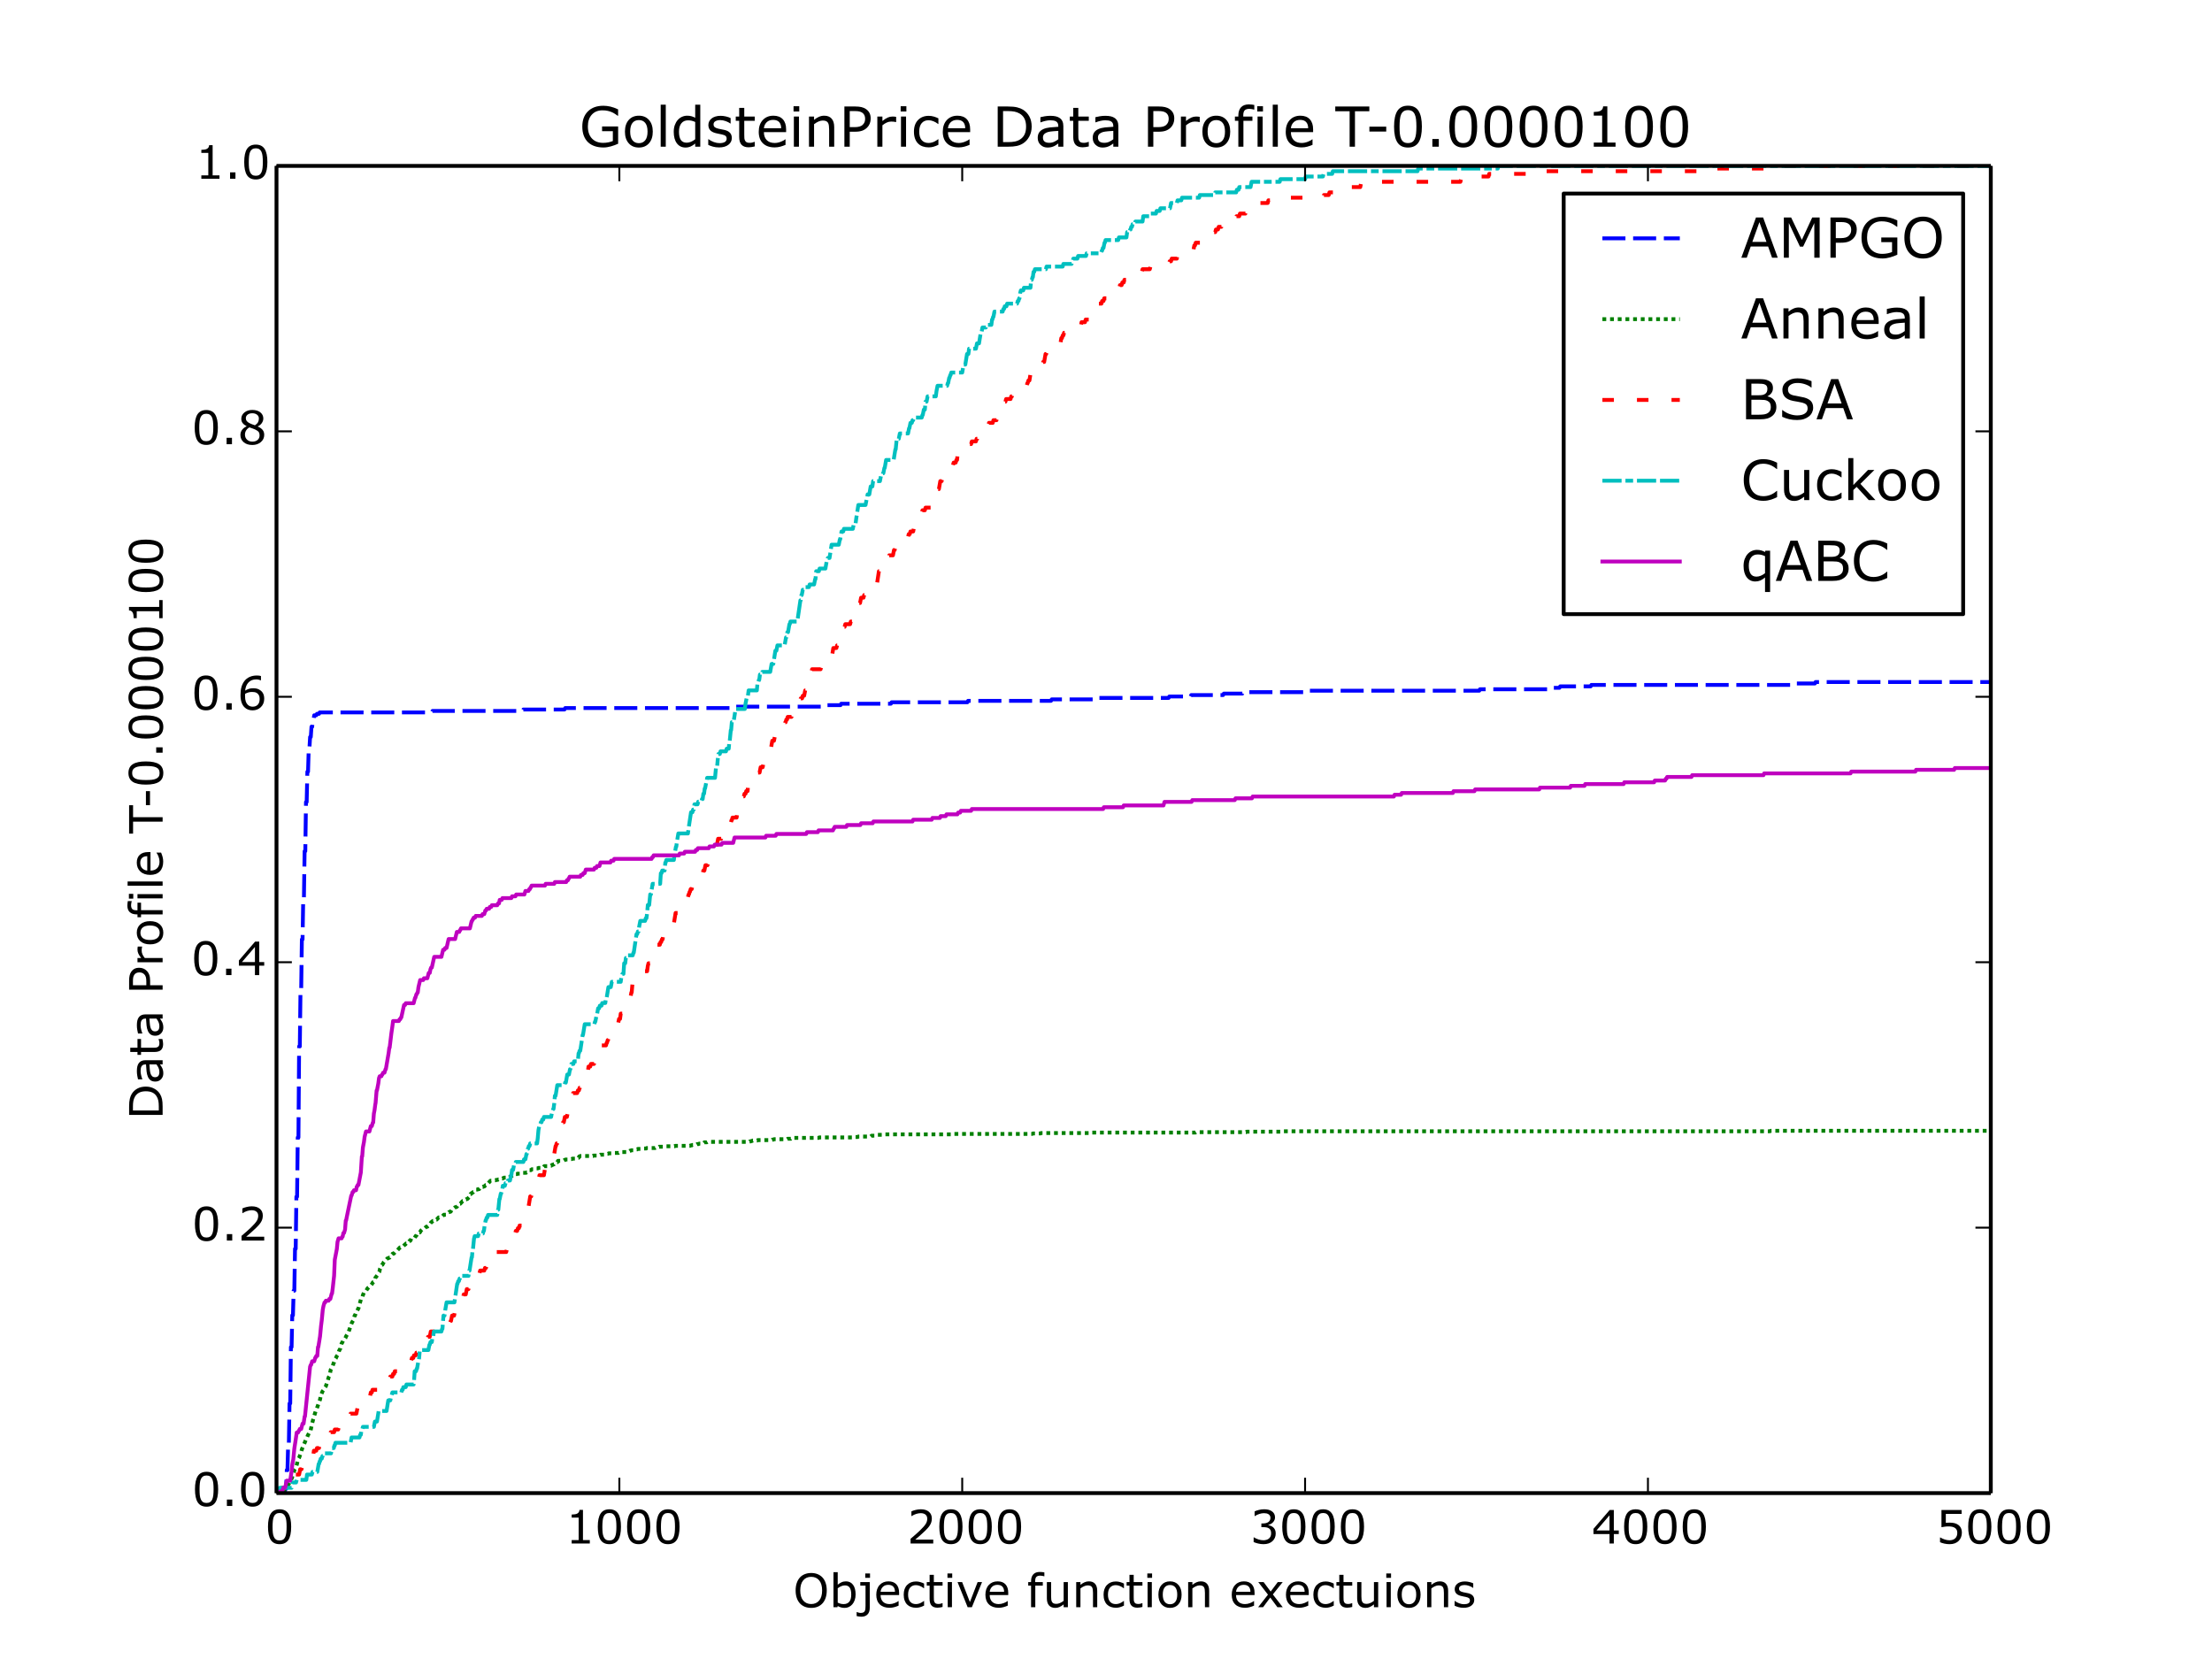 <?xml version="1.0" encoding="utf-8" standalone="no"?>
<!DOCTYPE svg PUBLIC "-//W3C//DTD SVG 1.1//EN"
  "http://www.w3.org/Graphics/SVG/1.1/DTD/svg11.dtd">
<!-- Created with matplotlib (http://matplotlib.org/) -->
<svg height="432pt" version="1.1" viewBox="0 0 576 432" width="576pt" xmlns="http://www.w3.org/2000/svg" xmlns:xlink="http://www.w3.org/1999/xlink">
 <defs>
  <style type="text/css">
*{stroke-linecap:butt;stroke-linejoin:round;}
  </style>
 </defs>
 <g id="figure_1">
  <g id="patch_1">
   <path d="
M0 432
L576 432
L576 0
L0 0
z
" style="fill:#ffffff;"/>
  </g>
  <g id="axes_1">
   <g id="patch_2">
    <path d="
M72 388.8
L518.4 388.8
L518.4 43.2
L72 43.2
z
" style="fill:#ffffff;"/>
   </g>
   <g id="line2d_1">
    <path clip-path="url(#p7ff5b81e1d)" d="
M72 388.424
L72.089 388.8
L72.179 388.8
L73.786 388.8
L73.964 388.424
L74.143 388.424
L74.321 387.671
L74.5 387.671
L74.678 382.776
L74.857 382.776
L75.035 376
L75.214 376
L75.393 365.459
L75.571 365.459
L75.75 350.776
L75.928 350.776
L76.107 342.494
L76.285 342.494
L76.464 336.094
L76.643 336.094
L76.821 325.176
L77 325.176
L77.178 311.624
L77.357 311.624
L77.535 296.188
L77.714 296.188
L77.892 272.471
L78.071 272.471
L78.25 257.788
L78.428 257.788
L78.607 244.612
L78.785 244.612
L78.964 233.694
L79.142 233.694
L79.321 221.647
L79.499 221.647
L79.678 208.847
L79.857 208.847
L80.035 200.941
L80.214 200.941
L80.392 194.918
L80.571 194.918
L80.749 191.906
L80.928 191.906
L81.107 189.271
L81.285 189.271
L81.464 187.388
L81.642 187.388
L81.821 186.259
L82.356 186.259
L82.535 185.882
L83.071 185.882
L83.249 185.506
L112.444 185.506
L112.622 185.129
L136.103 185.129
L136.282 184.753
L146.995 184.753
L147.174 184.376
L190.475 184.376
L190.653 184
L214.491 184
L214.669 183.624
L218.866 183.624
L219.044 183.247
L231.99 183.247
L232.168 182.871
L251.899 182.871
L252.078 182.494
L273.684 182.494
L273.862 182.118
L285.111 182.118
L285.29 181.741
L304.307 181.741
L304.485 181.365
L310.02 181.365
L310.199 180.988
L318.502 180.988
L318.681 180.612
L323.502 180.612
L323.68 180.235
L339.394 180.235
L339.572 179.859
L385.194 179.859
L385.373 179.482
L403.229 179.482
L403.407 179.106
L406.086 179.106
L406.264 178.729
L414.21 178.729
L414.389 178.353
L467.689 178.353
L467.868 177.976
L472.599 177.976
L472.778 177.6
L518.311 177.6
L518.311 177.6" style="fill:none;stroke:#0000ff;stroke-dasharray:6,2;stroke-dashoffset:0.0;"/>
   </g>
   <g id="line2d_2">
    <path clip-path="url(#p7ff5b81e1d)" d="
M72 388.8
L72.089 388.685
L72.179 388.685
L72.268 388.685
L72.625 388.225
L72.803 388.34
L72.982 388.34
L73.161 388.225
L73.25 388.225
L73.428 388.11
L73.696 388.11
L73.875 387.995
L74.053 387.995
L74.321 387.765
L74.678 387.765
L74.946 386.959
L75.125 386.384
L75.214 386.384
L75.571 385.694
L75.66 385.694
L75.928 385.003
L76.018 384.888
L76.285 383.853
L76.464 383.508
L76.732 382.587
L77.089 382.012
L77.357 381.092
L77.535 380.172
L77.892 379.596
L78.428 378.101
L78.607 377.41
L79.767 374.649
L79.946 374.304
L80.124 373.844
L80.303 373.499
L80.482 373.154
L80.571 373.154
L80.749 372.809
L80.839 372.693
L81.285 370.623
L81.553 369.587
L82.178 367.516
L82.356 367.171
L83.339 364.41
L83.606 363.03
L83.696 363.03
L83.963 362.339
L84.41 361.764
L84.588 361.304
L84.856 360.959
L85.303 359.578
L85.392 359.348
L85.571 358.658
L85.838 358.198
L86.106 356.702
L86.285 356.357
L86.553 355.897
L86.91 354.861
L86.999 354.746
L87.267 353.941
L87.445 353.711
L87.624 353.251
L87.981 352.79
L88.338 351.64
L88.606 351.18
L88.963 349.799
L89.142 349.569
L89.32 349.109
L89.41 349.109
L89.945 348.419
L90.124 347.958
L90.659 347.153
L91.374 345.082
L91.642 344.392
L91.999 343.817
L92.177 343.242
L92.356 342.551
L92.445 342.551
L92.713 341.746
L92.802 341.746
L93.249 340.826
L93.338 340.711
L93.963 338.41
L94.052 338.41
L94.141 338.295
L94.32 337.949
L94.499 337.259
L94.766 336.569
L94.856 336.569
L95.124 336.339
L95.213 336.339
L95.481 335.879
L95.749 335.418
L95.838 335.418
L96.373 334.843
L96.463 334.843
L96.909 334.268
L97.088 333.923
L97.177 333.923
L97.445 333.693
L97.713 332.772
L98.338 331.967
L98.516 331.507
L98.784 331.162
L98.963 330.356
L99.141 330.011
L99.498 329.321
L99.588 329.321
L99.945 328.631
L100.57 327.94
L100.659 327.94
L100.837 327.71
L100.927 327.71
L101.105 327.595
L101.195 327.595
L101.373 327.48
L101.462 327.48
L101.73 327.02
L102.266 326.445
L102.534 326.445
L103.337 325.524
L103.516 325.524
L104.141 324.834
L104.23 324.834
L104.498 324.604
L104.944 324.604
L105.48 324.029
L105.569 324.029
L105.748 323.799
L106.016 323.799
L106.373 323.454
L106.462 323.454
L106.641 323.108
L106.819 323.108
L106.908 322.993
L107.087 322.533
L107.355 322.533
L107.623 322.303
L107.98 322.303
L108.248 321.843
L108.337 321.843
L108.426 321.728
L108.605 321.268
L108.783 321.268
L109.14 320.923
L109.319 320.923
L109.408 320.807
L109.587 320.462
L109.944 320.117
L110.033 320.117
L110.39 319.772
L110.658 319.772
L111.015 319.427
L111.283 319.427
L111.551 319.197
L111.73 319.197
L111.997 318.737
L112.265 318.276
L112.355 318.276
L112.712 317.931
L113.069 317.931
L113.247 317.816
L113.337 317.816
L113.515 317.586
L113.694 317.586
L114.229 317.011
L114.676 317.011
L114.854 316.896
L115.033 316.896
L115.569 316.321
L116.104 316.321
L116.461 315.975
L116.551 315.975
L116.908 315.63
L116.997 315.63
L117.176 315.515
L117.354 315.515
L117.622 315.055
L118.068 314.595
L118.247 314.595
L118.515 314.365
L118.693 314.365
L118.872 314.25
L118.961 314.25
L119.051 314.135
L119.229 313.79
L119.318 313.79
L119.676 313.444
L119.854 313.444
L120.479 312.754
L120.658 312.754
L121.015 312.409
L121.193 312.409
L121.372 312.294
L121.461 312.294
L121.64 312.179
L121.729 312.179
L122.175 311.719
L122.265 311.719
L122.532 310.913
L122.622 310.913
L122.8 310.683
L122.89 310.683
L123.157 310.453
L123.247 310.453
L123.872 309.763
L124.318 309.763
L124.497 309.648
L124.764 309.648
L125.032 309.188
L125.122 309.188
L125.3 309.073
L125.747 309.073
L125.925 308.958
L126.104 308.958
L126.461 308.613
L126.55 308.613
L126.729 308.267
L126.996 308.267
L127.711 307.462
L127.979 307.462
L128.157 307.347
L129.05 307.347
L129.228 307.232
L129.586 307.232
L129.764 307.117
L130.3 307.117
L130.568 306.887
L130.836 306.887
L131.014 306.772
L131.103 306.772
L131.282 306.657
L132.532 306.657
L132.8 306.427
L132.889 306.427
L133.068 306.312
L133.157 306.312
L133.425 306.081
L133.603 306.081
L133.782 305.966
L133.871 305.966
L134.139 305.736
L134.585 305.736
L134.764 305.621
L135.924 305.621
L136.192 305.391
L136.996 305.391
L137.174 305.276
L137.264 305.276
L137.442 304.931
L137.621 304.931
L137.889 304.701
L138.246 304.701
L138.514 304.471
L139.317 304.471
L139.585 304.241
L140.031 304.241
L140.21 304.126
L141.013 304.126
L141.192 303.896
L141.549 303.896
L141.728 303.666
L142.799 303.666
L142.978 303.55
L143.513 303.55
L143.781 303.32
L143.96 303.32
L144.138 303.205
L144.228 303.205
L144.406 302.975
L144.495 302.975
L144.852 302.63
L145.12 302.63
L145.299 302.285
L145.924 302.285
L146.102 302.17
L146.817 302.17
L146.995 302.055
L147.084 302.055
L147.263 301.94
L148.513 301.94
L148.692 301.825
L148.87 301.825
L149.049 301.71
L149.941 301.71
L150.12 301.595
L150.299 301.595
L150.477 301.48
L150.656 301.48
L150.834 301.134
L150.924 301.134
L151.102 301.019
L154.405 301.019
L154.584 300.904
L155.834 300.904
L156.012 300.789
L156.191 300.789
L156.37 300.674
L157.441 300.674
L157.709 300.444
L158.334 300.444
L158.512 300.329
L159.852 300.329
L160.03 300.214
L161.101 300.214
L161.28 300.099
L161.726 300.099
L161.905 299.984
L163.066 299.984
L163.244 299.754
L163.869 299.754
L164.048 299.639
L164.226 299.639
L164.405 299.524
L165.119 299.524
L165.387 299.294
L165.923 299.294
L166.101 299.179
L166.905 299.179
L167.083 299.064
L168.244 299.064
L168.422 298.949
L170.565 298.949
L170.744 298.834
L170.833 298.834
L171.012 298.719
L171.458 298.719
L171.636 298.603
L173.065 298.603
L173.244 298.488
L175.654 298.488
L175.833 298.373
L179.672 298.373
L179.85 298.258
L180.118 298.258
L180.297 298.143
L180.832 298.143
L181.011 298.028
L181.368 298.028
L181.547 297.913
L181.904 297.913
L182.082 297.798
L183.064 297.798
L183.421 297.453
L184.046 297.453
L184.225 297.338
L195.028 297.338
L195.206 297.223
L195.474 297.223
L195.653 297.108
L195.831 297.108
L196.01 296.993
L197.171 296.993
L197.349 296.878
L200.92 296.878
L201.099 296.763
L201.367 296.763
L201.545 296.648
L204.938 296.648
L205.116 296.533
L205.92 296.533
L206.188 296.303
L213.152 296.303
L213.33 296.187
L222.437 296.187
L222.615 296.072
L223.33 296.072
L223.508 295.957
L226.722 295.957
L226.99 295.727
L227.704 295.727
L227.883 295.612
L228.24 295.612
L228.419 295.497
L230.026 295.497
L230.204 295.382
L247.703 295.382
L247.882 295.267
L268.773 295.267
L268.952 295.152
L270.916 295.152
L271.094 295.037
L284.129 295.037
L284.308 294.922
L311.27 294.922
L311.449 294.807
L324.484 294.807
L324.662 294.692
L333.501 294.692
L333.68 294.577
L460.904 294.577
L461.082 294.462
L518.311 294.462
L518.311 294.462" style="fill:none;stroke:#008000;stroke-dasharray:1,1;stroke-dashoffset:0.0;"/>
   </g>
   <g id="line2d_3">
    <path clip-path="url(#p7ff5b81e1d)" d="
M72 388.8
L72.893 388.8
L73.071 388.11
L73.25 388.11
L73.428 387.42
L74.5 387.42
L74.768 386.041
L74.857 386.041
L75.214 383.971
L77.892 383.971
L78.16 382.592
L78.517 382.592
L78.696 381.902
L78.964 381.902
L79.142 381.212
L79.678 381.212
L79.946 379.832
L80.749 379.832
L80.928 379.143
L81.553 379.143
L81.731 377.763
L82.356 377.763
L82.535 377.073
L83.071 377.073
L83.249 375.693
L83.517 375.693
L83.696 375.004
L85.213 375.004
L85.481 373.624
L85.928 373.624
L86.106 372.934
L86.999 372.934
L87.178 372.244
L88.07 372.244
L88.249 371.554
L88.695 371.554
L88.874 370.865
L89.677 370.865
L89.856 370.175
L90.213 370.175
L90.392 369.485
L91.017 369.485
L91.284 368.105
L92.802 368.105
L93.07 366.726
L93.874 366.726
L94.141 365.346
L94.945 365.346
L95.124 364.656
L95.391 364.656
L95.57 363.966
L96.284 363.966
L96.552 362.587
L96.82 362.587
L96.998 361.897
L98.427 361.897
L98.605 361.207
L99.141 361.207
L99.32 360.517
L99.409 360.517
L99.677 359.138
L101.462 359.138
L101.641 358.448
L102.177 358.448
L102.355 357.758
L102.623 357.758
L102.802 357.068
L103.962 357.068
L104.23 355.689
L104.855 355.689
L105.034 354.999
L105.48 354.999
L105.659 354.309
L107.087 354.309
L107.266 353.619
L107.623 353.619
L107.801 352.929
L108.248 352.929
L108.426 352.24
L108.516 352.24
L108.694 351.55
L108.962 351.55
L109.14 350.86
L110.123 350.86
L110.301 350.17
L110.926 350.17
L111.194 348.79
L111.283 348.79
L111.462 348.101
L111.908 348.101
L112.176 346.721
L113.158 346.721
L113.337 346.031
L114.051 346.031
L114.229 345.341
L116.372 345.341
L116.551 344.651
L117.176 344.651
L117.354 343.962
L117.444 343.962
L117.711 342.582
L118.247 342.582
L118.515 341.202
L118.783 341.202
L118.961 340.513
L119.943 340.513
L120.211 339.133
L120.39 339.133
L120.747 337.063
L121.283 337.063
L121.55 335.684
L121.997 335.684
L122.175 334.994
L122.711 334.994
L122.89 334.304
L123.247 334.304
L123.425 333.614
L123.782 333.614
L123.961 332.925
L124.05 332.925
L124.318 331.545
L124.854 331.545
L125.032 330.855
L126.104 330.855
L126.282 330.165
L126.55 330.165
L126.907 328.096
L128.157 328.096
L128.514 326.026
L131.818 326.026
L131.996 325.337
L132.443 325.337
L132.8 323.267
L132.889 323.267
L133.157 321.887
L133.871 321.887
L134.05 321.198
L134.139 321.198
L134.317 320.508
L134.675 320.508
L134.853 319.818
L135.121 319.818
L135.3 319.128
L135.835 319.128
L136.014 318.438
L136.192 318.438
L136.371 317.749
L136.46 317.749
L136.817 315.679
L136.907 315.679
L137.085 314.989
L137.174 314.989
L137.353 314.299
L137.621 314.299
L138.067 311.54
L138.335 311.54
L138.603 310.16
L138.781 310.16
L139.049 308.781
L139.139 308.781
L139.406 307.401
L140.21 307.401
L140.478 306.022
L141.638 306.022
L142.085 303.262
L142.442 303.262
L142.71 301.883
L142.799 301.883
L142.978 301.193
L143.513 301.193
L143.692 300.503
L144.317 300.503
L144.674 298.434
L144.763 298.434
L144.942 297.744
L145.12 297.744
L145.299 297.054
L145.388 297.054
L145.567 296.364
L145.924 296.364
L146.102 294.984
L146.192 294.984
L146.37 294.295
L146.46 294.295
L146.638 292.225
L146.817 292.225
L147.084 290.846
L147.62 290.846
L147.888 289.466
L148.334 289.466
L148.781 286.707
L148.87 286.707
L149.227 284.637
L150.299 284.637
L150.477 283.947
L150.745 283.947
L150.924 283.257
L151.013 283.257
L151.191 282.568
L151.281 282.568
L151.638 280.498
L152.62 280.498
L152.888 279.119
L153.066 279.119
L153.245 277.739
L153.691 277.739
L153.87 277.049
L154.673 277.049
L154.852 276.359
L155.388 276.359
L155.566 274.98
L155.745 274.29
L156.102 274.29
L156.28 272.22
L157.798 272.22
L157.977 271.531
L158.066 271.531
L158.244 270.841
L158.334 270.841
L158.512 270.151
L158.602 270.151
L158.78 269.461
L159.494 269.461
L159.673 268.771
L159.941 268.771
L160.119 268.081
L160.476 268.081
L160.744 266.702
L160.923 266.702
L161.191 265.322
L161.459 265.322
L161.637 263.943
L162.173 263.943
L162.351 263.253
L162.976 263.253
L163.244 261.873
L163.423 261.873
L163.601 261.183
L163.691 261.183
L163.869 260.493
L164.048 260.493
L164.405 258.424
L164.494 258.424
L164.673 256.354
L164.851 256.354
L165.03 255.665
L165.833 255.665
L166.012 254.975
L166.369 254.975
L166.548 254.285
L166.905 254.285
L167.083 253.595
L167.351 253.595
L167.53 252.905
L168.512 252.905
L168.69 251.526
L168.869 250.836
L169.851 250.836
L170.029 249.456
L170.208 249.456
L170.387 248.766
L170.565 248.766
L170.833 247.387
L170.922 247.387
L171.19 246.007
L171.815 246.007
L171.994 245.317
L172.172 245.317
L172.351 244.628
L172.529 244.628
L172.886 242.558
L174.047 242.558
L174.226 241.868
L174.672 241.868
L174.851 241.178
L174.94 241.178
L175.118 240.489
L175.476 240.489
L175.922 237.729
L176.725 237.729
L176.904 237.04
L177.172 237.04
L177.35 236.35
L177.529 236.35
L177.708 235.66
L178.511 235.66
L178.69 234.97
L178.779 234.97
L179.047 233.59
L179.136 233.59
L179.315 232.901
L179.404 232.901
L179.582 232.211
L179.672 232.211
L179.85 231.521
L180.118 231.521
L180.297 230.831
L180.386 230.831
L180.564 230.141
L180.654 230.141
L180.832 229.451
L181.814 229.451
L181.993 228.762
L182.172 228.762
L182.35 227.382
L182.975 227.382
L183.154 226.692
L183.421 226.692
L183.689 225.313
L184.225 225.313
L184.404 224.623
L184.493 224.623
L184.761 223.243
L185.921 223.243
L186.1 222.553
L186.189 222.553
L186.636 219.794
L186.725 219.794
L186.993 218.414
L187.796 218.414
L187.975 217.725
L188.243 217.725
L188.421 217.035
L188.689 217.035
L188.868 216.345
L189.582 216.345
L189.939 214.275
L190.296 214.275
L190.475 213.586
L190.564 213.586
L190.742 212.896
L191.814 212.896
L191.992 211.516
L192.349 209.447
L192.439 209.447
L192.617 207.377
L193.689 207.377
L193.867 206.687
L194.135 206.687
L194.314 205.998
L194.671 205.998
L194.849 203.928
L195.385 203.928
L195.564 203.238
L195.921 203.238
L196.188 201.859
L196.367 201.859
L196.546 201.169
L197.796 201.169
L198.063 199.789
L198.599 199.789
L198.867 198.41
L199.313 198.41
L199.492 197.72
L199.67 197.72
L200.117 194.96
L200.742 194.96
L201.099 192.891
L201.545 192.891
L201.813 191.511
L203.509 191.511
L203.777 190.132
L204.313 190.132
L204.492 188.062
L204.581 188.062
L204.759 187.372
L204.938 187.372
L205.116 186.683
L206.099 186.683
L206.277 185.993
L206.634 185.993
L206.813 185.303
L207.259 185.303
L207.438 184.613
L207.884 184.613
L208.063 183.923
L208.152 183.923
L208.509 181.854
L208.866 181.854
L209.045 181.164
L209.402 181.164
L209.67 179.784
L209.848 179.784
L210.384 176.335
L210.652 176.335
L210.83 175.646
L211.188 175.646
L211.455 174.266
L213.687 174.266
L213.866 173.576
L214.312 173.576
L214.58 172.196
L215.562 172.196
L215.741 171.507
L216.544 171.507
L216.991 168.747
L217.794 168.747
L217.973 168.057
L218.33 168.057
L218.776 165.298
L218.955 165.298
L219.133 164.608
L219.401 164.608
L219.58 163.229
L219.937 163.229
L220.116 162.539
L221.365 162.539
L221.544 161.849
L222.169 161.849
L222.615 159.09
L222.794 159.09
L223.151 157.02
L223.955 157.02
L224.222 155.641
L224.847 155.641
L225.026 154.951
L226.365 154.951
L226.544 154.261
L226.633 154.261
L226.812 153.571
L227.883 153.571
L228.061 152.881
L228.24 152.881
L228.865 148.743
L229.133 148.743
L229.401 147.363
L229.668 147.363
L229.847 146.673
L231.186 146.673
L231.543 144.604
L232.525 144.604
L232.793 143.224
L232.972 143.224
L233.15 142.534
L233.329 142.534
L233.508 141.154
L233.686 141.154
L233.865 140.465
L235.74 140.465
L235.918 139.775
L236.454 139.775
L236.632 139.085
L236.9 139.085
L237.079 138.395
L237.793 138.395
L238.061 137.016
L238.239 137.016
L238.418 135.636
L239.489 135.636
L239.668 134.256
L239.846 133.566
L240.025 133.566
L240.204 132.877
L240.828 132.877
L241.007 132.187
L242.525 132.187
L242.793 130.807
L243.15 130.807
L243.328 130.117
L243.507 130.117
L243.953 127.358
L244.489 127.358
L244.846 125.289
L245.203 125.289
L245.382 124.599
L245.471 124.599
L245.828 122.529
L246.9 122.529
L247.078 121.84
L247.703 121.84
L247.882 121.15
L248.149 121.15
L248.328 120.46
L248.864 120.46
L249.042 119.77
L249.221 119.77
L249.399 117.701
L251.542 117.701
L251.81 116.321
L251.899 116.321
L252.078 115.631
L252.881 115.631
L253.06 114.941
L254.131 114.941
L254.31 114.251
L254.488 114.251
L254.667 113.562
L255.024 113.562
L255.292 112.182
L256.006 112.182
L256.185 111.492
L256.81 111.492
L256.988 110.802
L257.345 110.802
L257.524 110.113
L258.506 110.113
L258.684 109.423
L259.488 109.423
L259.667 108.733
L260.292 108.733
L260.559 107.353
L261.006 107.353
L261.274 105.974
L261.363 105.974
L261.631 104.594
L261.809 104.594
L261.988 103.904
L263.148 103.904
L263.327 103.214
L263.506 103.214
L263.684 102.525
L263.773 102.525
L263.952 101.835
L264.577 101.835
L264.756 101.145
L265.559 101.145
L265.738 100.455
L267.345 100.455
L267.523 99.765
L267.612 99.765
L267.791 99.075
L268.059 99.075
L268.505 96.316
L270.023 96.316
L270.291 94.936
L271.452 94.936
L271.63 94.247
L271.898 94.247
L272.255 92.177
L272.434 92.177
L272.612 91.487
L272.88 91.487
L273.059 90.798
L275.916 90.798
L276.362 88.038
L276.54 88.038
L276.719 87.349
L276.898 87.349
L277.076 86.659
L278.237 86.659
L278.415 85.969
L280.647 85.969
L280.826 85.279
L281.362 85.279
L281.629 83.899
L282.522 83.899
L282.701 83.21
L283.772 83.21
L284.04 81.83
L284.397 81.83
L284.665 80.45
L285.111 80.45
L285.29 79.76
L285.558 79.76
L285.736 79.071
L286.808 79.071
L286.986 78.381
L287.343 78.381
L287.522 77.691
L288.325 77.691
L288.504 77.001
L289.665 77.001
L289.843 75.622
L290.468 75.622
L290.647 74.932
L291.45 74.932
L291.629 74.242
L292.075 74.242
L292.254 73.552
L292.611 73.552
L292.789 72.862
L294.664 72.862
L294.843 72.172
L295.736 72.172
L296.004 70.793
L297.343 70.793
L297.521 70.103
L299.396 70.103
L299.575 69.413
L300.11 69.413
L300.289 68.723
L304.396 68.723
L304.574 68.034
L304.932 68.034
L305.11 67.344
L306.449 67.344
L306.628 65.964
L310.288 65.964
L310.467 65.274
L310.735 65.274
L311.003 63.895
L311.181 63.895
L311.36 63.205
L313.681 63.205
L313.86 62.515
L314.931 62.515
L315.109 61.135
L315.824 61.135
L316.002 60.446
L316.449 60.446
L316.627 59.756
L317.163 59.756
L317.341 59.066
L318.056 59.066
L318.234 58.376
L320.466 58.376
L320.645 57.686
L321.448 57.686
L321.627 56.996
L321.805 56.996
L321.984 56.307
L322.698 56.307
L322.877 55.617
L324.305 55.617
L324.484 54.927
L325.109 54.927
L325.377 53.547
L327.876 53.547
L328.055 52.858
L330.108 52.858
L330.287 52.168
L332.073 52.168
L332.251 51.478
L344.572 51.478
L344.75 50.788
L346 50.788
L346.179 50.098
L349.036 50.098
L349.214 49.408
L349.572 49.408
L349.75 48.719
L354.214 48.719
L354.482 47.339
L380.284 47.339
L380.462 46.649
L382.873 46.649
L383.052 45.959
L387.605 45.959
L387.783 45.27
L401.979 45.27
L402.157 44.58
L443.316 44.58
L443.494 43.89
L463.136 43.89
L463.314 43.2
L518.311 43.2
L518.311 43.2" style="fill:none;stroke:#ff0000;stroke-dasharray:3,6;stroke-dashoffset:0.0;"/>
   </g>
   <g id="line2d_4">
    <path clip-path="url(#p7ff5b81e1d)" d="
M72 388.8
L72.089 388.8
L72.179 388.8
L72.357 388.11
L72.625 388.11
L72.803 387.42
L75.928 387.42
L76.196 386.041
L77.089 386.041
L77.267 385.351
L79.767 385.351
L79.946 383.971
L81.196 383.971
L81.374 383.281
L82.624 383.281
L82.981 381.212
L83.071 381.212
L83.249 380.522
L83.339 380.522
L83.517 379.832
L83.785 379.832
L83.963 379.143
L84.053 379.143
L84.231 378.453
L86.195 378.453
L86.463 377.073
L86.91 377.073
L87.088 376.383
L87.178 376.383
L87.356 375.693
L91.284 375.693
L91.552 374.314
L93.606 374.314
L93.784 373.624
L93.963 373.624
L94.141 372.244
L94.32 372.244
L94.499 371.554
L97.356 371.554
L97.623 370.175
L98.159 370.175
L98.605 367.416
L100.659 367.416
L101.105 364.656
L101.641 364.656
L101.909 363.277
L101.998 363.277
L102.177 362.587
L104.498 362.587
L104.676 361.897
L104.855 361.897
L105.034 361.207
L105.659 361.207
L105.837 360.517
L107.712 360.517
L107.801 359.828
L107.98 357.068
L108.337 357.068
L108.516 356.378
L108.605 356.378
L108.962 354.309
L109.051 354.309
L109.14 353.619
L109.319 351.55
L111.551 351.55
L111.819 350.17
L111.908 350.17
L112.087 349.48
L112.444 349.48
L112.622 348.101
L112.801 348.101
L112.98 346.721
L114.944 346.721
L115.122 346.031
L115.212 346.031
L115.479 342.582
L115.747 342.582
L115.926 341.202
L116.283 339.133
L118.336 339.133
L119.051 334.304
L119.14 334.304
L119.318 333.614
L119.497 333.614
L119.676 332.925
L119.765 332.925
L119.943 332.235
L121.997 332.235
L122.175 330.855
L122.265 330.855
L122.8 327.406
L122.89 327.406
L123.068 325.337
L123.157 325.337
L123.425 322.577
L123.604 321.887
L124.497 321.887
L124.675 321.198
L125.747 321.198
L125.925 320.508
L126.014 320.508
L126.193 319.128
L126.461 317.749
L126.55 317.749
L126.729 317.059
L126.907 317.059
L127.086 316.369
L129.496 316.369
L129.675 314.989
L129.764 314.989
L130.032 312.23
L130.121 312.23
L130.389 310.85
L130.478 310.85
L130.657 310.16
L130.746 310.16
L130.925 308.781
L131.46 308.781
L131.639 308.091
L132.085 308.091
L132.264 307.401
L132.8 307.401
L133.068 306.022
L133.157 306.022
L133.335 304.642
L133.603 304.642
L133.871 303.262
L134.139 303.262
L134.317 302.572
L136.282 302.572
L136.46 301.883
L136.817 301.883
L137.085 300.503
L137.174 300.503
L137.442 299.123
L137.532 299.123
L137.71 298.434
L137.889 298.434
L138.067 297.744
L139.853 297.744
L140.031 296.364
L140.21 294.295
L140.478 292.915
L140.656 292.915
L140.835 292.225
L141.013 292.225
L141.192 291.535
L141.46 291.535
L141.638 290.846
L143.513 290.846
L143.781 289.466
L143.87 289.466
L144.049 288.776
L144.138 288.776
L144.317 287.396
L144.495 285.327
L144.674 285.327
L145.12 282.568
L146.995 282.568
L147.174 281.878
L147.352 281.878
L147.709 279.808
L148.156 279.808
L148.424 278.429
L148.513 278.429
L148.781 277.049
L149.316 277.049
L149.495 276.359
L150.477 276.359
L150.656 274.29
L150.745 274.29
L150.924 273.6
L151.102 273.6
L151.727 269.461
L151.816 269.461
L152.263 266.702
L154.763 266.702
L154.941 266.012
L155.03 266.012
L155.298 264.632
L155.388 264.632
L155.745 262.563
L156.012 262.563
L156.191 261.873
L156.637 261.873
L156.816 261.183
L157.62 261.183
L157.798 259.804
L157.977 259.804
L158.423 257.044
L159.048 257.044
L159.316 255.665
L161.637 255.665
L161.816 254.285
L161.905 254.285
L162.084 253.595
L162.351 253.595
L162.53 250.836
L162.798 250.836
L162.976 249.456
L163.155 249.456
L163.333 248.766
L164.762 248.766
L164.94 248.077
L165.03 248.077
L165.744 243.248
L165.923 243.248
L166.101 242.558
L166.28 242.558
L166.458 241.178
L166.726 239.799
L167.976 239.799
L168.155 239.109
L168.333 239.109
L168.512 237.729
L168.69 235.66
L169.047 235.66
L169.315 232.901
L169.494 232.901
L169.94 230.141
L171.904 230.141
L172.083 227.382
L172.261 227.382
L172.44 226.692
L173.065 226.692
L173.244 224.623
L173.333 224.623
L173.511 223.933
L175.476 223.933
L175.654 222.553
L176.011 220.484
L176.1 220.484
L176.279 219.104
L176.636 217.035
L179.136 217.035
L179.315 215.655
L179.94 211.516
L180.297 211.516
L180.475 210.826
L180.654 210.826
L180.832 209.447
L181.636 209.447
L181.814 208.757
L182.618 208.757
L182.796 208.067
L182.975 208.067
L183.154 206.687
L183.332 206.687
L183.511 205.308
L183.6 205.308
L183.868 203.928
L183.957 203.928
L184.136 202.549
L186.189 202.549
L186.457 199.789
L186.725 199.789
L186.903 197.72
L187.082 196.34
L187.439 196.34
L187.618 195.65
L189.046 195.65
L189.225 194.96
L189.76 194.96
L189.939 192.891
L190.028 192.891
L190.296 190.132
L190.385 190.132
L190.564 188.062
L191.01 188.062
L191.546 184.613
L193.956 184.613
L194.135 183.234
L194.403 181.854
L194.492 181.854
L194.671 181.164
L194.76 181.164
L194.939 179.784
L197.081 179.784
L197.26 177.715
L197.438 177.715
L197.617 177.025
L197.706 177.025
L197.885 175.646
L198.331 175.646
L198.51 174.956
L200.563 174.956
L200.92 172.886
L201.367 172.886
L201.902 169.437
L202.17 169.437
L202.438 168.057
L204.313 168.057
L204.67 165.988
L204.759 165.988
L205.027 164.608
L205.206 164.608
L205.563 162.539
L205.652 162.539
L205.831 161.849
L207.616 161.849
L208.42 156.331
L208.509 156.331
L208.688 154.951
L208.777 154.951
L209.045 153.571
L209.491 153.571
L209.67 152.881
L210.652 152.881
L210.83 152.192
L211.991 152.192
L212.259 150.812
L212.348 150.812
L212.527 148.743
L213.241 148.743
L213.42 148.053
L214.937 148.053
L215.294 145.983
L215.384 145.983
L215.562 145.293
L216.009 145.293
L216.544 141.844
L218.419 141.844
L218.687 140.465
L218.776 140.465
L219.133 138.395
L219.58 138.395
L219.758 137.705
L222.08 137.705
L222.348 136.326
L222.794 136.326
L222.972 134.946
L223.508 131.497
L225.383 131.497
L225.651 130.117
L225.74 130.117
L225.919 128.738
L226.365 128.738
L226.722 126.668
L227.169 126.668
L227.347 125.289
L229.133 125.289
L229.401 123.909
L229.758 123.909
L229.936 123.219
L230.026 123.219
L230.293 121.84
L230.383 121.84
L230.74 119.77
L232.704 119.77
L233.15 117.011
L233.24 117.011
L233.508 114.251
L234.043 114.251
L234.311 112.872
L236.454 112.872
L236.722 111.492
L236.811 111.492
L237.079 110.113
L237.436 110.113
L237.614 109.423
L237.793 109.423
L237.972 108.733
L240.025 108.733
L240.204 108.043
L240.293 108.043
L240.561 106.663
L240.828 106.663
L241.007 104.594
L241.275 104.594
L241.543 103.214
L243.685 103.214
L243.864 101.835
L244.132 100.455
L246.632 100.455
L246.81 99.765
L246.9 99.765
L247.167 98.386
L247.257 98.386
L247.435 97.696
L247.524 97.696
L247.703 97.006
L250.56 97.006
L250.917 94.936
L251.364 94.936
L251.81 92.177
L252.167 92.177
L252.346 90.798
L254.131 90.798
L254.399 89.418
L254.935 89.418
L255.381 86.659
L255.56 86.659
L255.828 85.279
L256.72 85.279
L256.899 84.589
L258.149 84.589
L258.327 83.21
L258.417 83.21
L258.595 82.52
L258.684 82.52
L258.952 81.14
L261.095 81.14
L261.274 80.45
L261.452 80.45
L261.631 79.76
L262.077 79.76
L262.256 79.071
L264.845 79.071
L265.023 78.381
L265.202 78.381
L265.38 77.691
L265.47 77.691
L265.648 76.311
L265.827 75.622
L266.452 75.622
L266.63 74.932
L268.327 74.932
L268.505 72.862
L268.684 72.862
L268.862 72.172
L268.952 72.172
L269.13 70.793
L269.309 70.793
L269.487 70.103
L272.344 70.103
L272.523 69.413
L276.719 69.413
L276.898 68.723
L279.04 68.723
L279.219 68.034
L279.308 68.034
L279.487 67.344
L280.558 67.344
L280.737 66.654
L282.79 66.654
L282.969 65.964
L286.718 65.964
L286.897 65.274
L286.986 65.274
L287.165 64.584
L287.343 64.584
L287.611 63.205
L287.7 63.205
L287.879 62.515
L291.182 62.515
L291.361 61.825
L293.325 61.825
L293.504 60.446
L294.129 60.446
L294.307 59.756
L294.396 59.756
L294.575 59.066
L294.754 59.066
L294.932 58.376
L295.468 58.376
L295.646 57.686
L297.521 57.686
L297.7 56.307
L299.485 56.307
L299.664 55.617
L301.003 55.617
L301.182 54.927
L301.985 54.927
L302.164 54.237
L304.664 54.237
L304.932 52.858
L306.449 52.858
L306.628 52.168
L307.61 52.168
L307.788 51.478
L312.252 51.478
L312.431 50.788
L316.27 50.788
L316.449 50.098
L321.895 50.098
L322.073 49.408
L322.52 49.408
L322.698 48.719
L325.644 48.719
L325.912 47.339
L333.233 47.339
L333.412 46.649
L339.84 46.649
L340.019 45.959
L344.483 45.959
L344.661 45.27
L346.893 45.27
L347.072 44.58
L369.124 44.58
L369.302 43.89
L390.015 43.89
L390.194 43.2
L518.311 43.2
L518.311 43.2" style="fill:none;stroke:#00bfbf;stroke-dasharray:5,1,2,1,5,1;stroke-dashoffset:0.0;"/>
   </g>
   <g id="line2d_5">
    <path clip-path="url(#p7ff5b81e1d)" d="
M72 388.8
L72.803 388.8
L72.982 388.336
L73.518 388.336
L73.786 387.408
L74.232 387.408
L74.678 385.553
L75.571 385.553
L75.839 383.697
L75.928 383.233
L76.107 381.378
L76.375 379.986
L76.643 377.203
L77 374.883
L77.267 373.028
L77.625 373.028
L77.803 372.564
L77.892 372.564
L78.071 372.1
L78.428 372.1
L78.785 370.708
L79.053 370.708
L79.321 368.853
L79.41 368.853
L80.749 355.864
L80.928 355.4
L81.017 355.4
L81.285 354.472
L81.821 354.472
L82.089 353.544
L82.178 353.544
L82.356 353.08
L82.624 353.08
L82.803 350.761
L82.892 350.761
L83.339 347.977
L83.606 345.194
L83.785 343.802
L84.053 341.019
L84.231 340.091
L84.499 339.163
L84.678 339.163
L84.856 338.7
L85.571 338.7
L85.749 338.236
L86.017 338.236
L86.374 336.844
L86.463 336.844
L86.642 335.452
L86.999 332.205
L87.178 328.03
L87.713 325.247
L87.892 323.391
L88.16 322.463
L88.963 322.463
L89.142 321.999
L89.231 321.999
L89.41 321.072
L89.588 321.072
L89.856 320.144
L90.035 317.824
L90.124 317.824
L90.302 316.897
L91.463 311.33
L91.552 311.33
L91.82 310.402
L91.999 310.402
L92.177 309.938
L92.713 309.938
L92.891 309.01
L92.981 309.01
L93.159 308.547
L93.338 308.547
L93.963 305.299
L94.231 301.124
L94.32 301.124
L94.499 298.805
L94.766 297.413
L94.945 296.021
L95.302 294.63
L96.195 294.63
L96.552 293.238
L96.82 293.238
L97.088 292.31
L97.177 292.31
L97.356 289.991
L97.534 289.063
L97.713 287.671
L97.802 287.208
L98.07 283.96
L98.159 283.96
L98.516 282.105
L98.695 280.713
L98.873 280.249
L99.32 280.249
L99.498 279.785
L99.588 279.785
L99.766 279.321
L100.123 279.321
L100.391 278.394
L100.48 278.394
L101.195 274.219
L101.373 272.827
L101.462 272.827
L101.909 269.116
L102.177 267.26
L102.355 265.868
L103.873 265.868
L104.052 265.405
L104.23 265.405
L104.409 264.941
L104.498 264.941
L105.212 261.693
L105.48 261.693
L105.659 261.23
L107.712 261.23
L108.069 259.838
L108.158 259.838
L108.426 258.91
L108.516 258.91
L108.694 258.446
L108.783 258.446
L108.962 257.054
L109.408 255.199
L110.212 255.199
L110.39 254.735
L111.283 254.735
L111.64 253.343
L111.908 253.343
L112.087 252.416
L112.265 251.952
L112.444 251.952
L113.069 249.168
L114.944 249.168
L115.39 247.313
L115.747 247.313
L115.926 246.849
L116.283 246.849
L116.819 244.529
L118.515 244.529
L118.961 242.674
L119.586 242.674
L119.765 242.21
L119.854 242.21
L120.033 241.746
L122.354 241.746
L122.8 239.89
L122.89 239.89
L123.068 239.427
L123.157 239.427
L123.336 238.963
L123.693 238.963
L123.872 238.499
L125.479 238.499
L125.657 238.035
L126.104 238.035
L126.372 237.107
L126.55 237.107
L126.729 236.643
L127.354 236.643
L127.532 236.179
L127.889 236.179
L128.068 235.715
L129.496 235.715
L129.675 235.252
L129.943 235.252
L130.121 234.324
L130.657 234.324
L130.836 233.86
L133.157 233.86
L133.335 233.396
L134.228 233.396
L134.407 232.932
L136.549 232.932
L136.817 232.004
L137.621 232.004
L137.799 231.54
L137.978 231.54
L138.156 231.077
L138.246 231.077
L138.424 230.613
L141.906 230.613
L142.085 230.149
L144.317 230.149
L144.495 229.685
L147.442 229.685
L147.62 229.221
L147.888 229.221
L148.067 228.757
L148.156 228.757
L148.334 228.293
L151.102 228.293
L151.281 227.829
L151.727 227.829
L151.906 227.365
L152.263 227.365
L152.531 226.438
L154.673 226.438
L154.852 225.974
L155.298 225.974
L155.477 225.51
L156.102 225.51
L156.37 224.582
L158.959 224.582
L159.137 224.118
L159.762 224.118
L159.941 223.654
L169.672 223.654
L169.851 223.19
L170.029 223.19
L170.208 222.726
L176.815 222.726
L176.993 222.263
L178.154 222.263
L178.332 221.799
L181.011 221.799
L181.189 221.335
L181.547 221.335
L181.725 220.871
L184.582 220.871
L184.761 220.407
L185.921 220.407
L186.1 219.943
L187.885 219.943
L188.064 219.479
L190.921 219.479
L191.278 218.088
L199.313 218.088
L199.492 217.624
L201.992 217.624
L202.17 217.16
L209.938 217.16
L210.116 216.696
L212.973 216.696
L213.152 216.232
L216.901 216.232
L217.08 215.768
L217.169 215.768
L217.348 215.304
L220.383 215.304
L220.562 214.84
L224.044 214.84
L224.222 214.376
L227.258 214.376
L227.436 213.912
L237.614 213.912
L237.793 213.449
L242.614 213.449
L242.793 212.985
L244.757 212.985
L244.935 212.521
L246.275 212.521
L246.453 212.057
L249.31 212.057
L249.489 211.593
L250.024 211.593
L250.203 211.129
L252.881 211.129
L253.06 210.665
L287.254 210.665
L287.433 210.201
L292.432 210.201
L292.611 209.737
L302.967 209.737
L303.235 208.81
L310.288 208.81
L310.467 208.346
L321.538 208.346
L321.716 207.882
L326.002 207.882
L326.18 207.418
L362.964 207.418
L363.142 206.954
L364.838 206.954
L365.017 206.49
L378.32 206.49
L378.498 206.026
L383.944 206.026
L384.123 205.562
L400.818 205.562
L400.997 205.099
L408.853 205.099
L409.032 204.635
L412.603 204.635
L412.782 204.171
L422.781 204.171
L422.96 203.707
L430.727 203.707
L430.906 203.243
L433.584 203.243
L433.763 202.779
L433.941 202.779
L434.12 202.315
L440.459 202.315
L440.637 201.851
L459.207 201.851
L459.386 201.387
L481.884 201.387
L482.063 200.923
L498.758 200.923
L498.937 200.46
L508.847 200.46
L509.026 199.996
L518.311 199.996
L518.311 199.996" style="fill:none;stroke:#bf00bf;stroke-linecap:square;"/>
   </g>
   <g id="matplotlib.axis_1">
    <g id="xtick_1">
     <g id="line2d_6">
      <defs>
       <path d="
M0 0
L0 -4" id="mc7db9fdffb" style="stroke:#000000;stroke-width:0.5;"/>
      </defs>
      <g>
       <use style="stroke:#000000;stroke-width:0.5;" x="72.0" xlink:href="#mc7db9fdffb" y="388.8"/>
      </g>
     </g>
     <g id="line2d_7">
      <defs>
       <path d="
M0 0
L0 4" id="m5a7d422ac3" style="stroke:#000000;stroke-width:0.5;"/>
      </defs>
      <g>
       <use style="stroke:#000000;stroke-width:0.5;" x="72.0" xlink:href="#m5a7d422ac3" y="43.2"/>
      </g>
     </g>
     <g id="text_1">
      <!-- 0 -->
      <defs>
       <path d="
M56.984 36.375
Q56.984 16.797 50.859 7.641
Q44.734 -1.516 31.844 -1.516
Q18.75 -1.516 12.719 7.766
Q6.688 17.047 6.688 36.281
Q6.688 55.672 12.781 64.922
Q18.891 74.172 31.844 74.172
Q44.922 74.172 50.953 64.766
Q56.984 55.375 56.984 36.375
M44.141 14.203
Q45.844 18.172 46.453 23.516
Q47.078 28.859 47.078 36.375
Q47.078 43.797 46.453 49.266
Q45.844 54.734 44.094 58.547
Q42.391 62.312 39.422 64.203
Q36.469 66.109 31.844 66.109
Q27.25 66.109 24.234 64.203
Q21.234 62.312 19.484 58.453
Q17.828 54.828 17.219 49.016
Q16.609 43.219 16.609 36.281
Q16.609 28.656 17.141 23.531
Q17.672 18.406 19.438 14.359
Q21.047 10.547 24 8.547
Q26.953 6.547 31.844 6.547
Q36.422 6.547 39.453 8.453
Q42.484 10.359 44.141 14.203" id="Verdana-30"/>
      </defs>
      <g transform="translate(68.982 401.918)scale(0.12 -0.12)">
       <use xlink:href="#Verdana-30"/>
      </g>
     </g>
    </g>
    <g id="xtick_2">
     <g id="line2d_8">
      <g>
       <use style="stroke:#000000;stroke-width:0.5;" x="161.28" xlink:href="#mc7db9fdffb" y="388.8"/>
      </g>
     </g>
     <g id="line2d_9">
      <g>
       <use style="stroke:#000000;stroke-width:0.5;" x="161.28" xlink:href="#m5a7d422ac3" y="43.2"/>
      </g>
     </g>
     <g id="text_2">
      <!-- 1000 -->
      <defs>
       <path d="
M52.938 0
L13.578 0
L13.578 7.422
L28.719 7.422
L28.719 56.156
L13.578 56.156
L13.578 62.797
Q16.656 62.797 20.172 63.297
Q23.688 63.812 25.484 64.797
Q27.734 66.016 29.031 67.891
Q30.328 69.781 30.516 72.953
L38.094 72.953
L38.094 7.422
L52.938 7.422
z
" id="Verdana-31"/>
      </defs>
      <g transform="translate(147.232 401.918)scale(0.12 -0.12)">
       <use xlink:href="#Verdana-31"/>
       <use x="63.574" xlink:href="#Verdana-30"/>
       <use x="127.148" xlink:href="#Verdana-30"/>
       <use x="190.723" xlink:href="#Verdana-30"/>
      </g>
     </g>
    </g>
    <g id="xtick_3">
     <g id="line2d_10">
      <g>
       <use style="stroke:#000000;stroke-width:0.5;" x="250.56" xlink:href="#mc7db9fdffb" y="388.8"/>
      </g>
     </g>
     <g id="line2d_11">
      <g>
       <use style="stroke:#000000;stroke-width:0.5;" x="250.56" xlink:href="#m5a7d422ac3" y="43.2"/>
      </g>
     </g>
     <g id="text_3">
      <!-- 2000 -->
      <defs>
       <path d="
M57.078 0
L7.859 0
L7.859 10.203
Q12.984 14.594 18.141 18.984
Q23.297 23.391 27.734 27.734
Q37.109 36.812 40.578 42.156
Q44.047 47.516 44.047 53.719
Q44.047 59.375 40.312 62.562
Q36.578 65.766 29.891 65.766
Q25.438 65.766 20.266 64.203
Q15.094 62.641 10.156 59.422
L9.672 59.422
L9.672 69.672
Q13.141 71.391 18.922 72.797
Q24.703 74.219 30.125 74.219
Q41.312 74.219 47.656 68.812
Q54 63.422 54 54.203
Q54 50.047 52.953 46.453
Q51.906 42.875 49.859 39.656
Q47.953 36.625 45.391 33.688
Q42.828 30.766 39.156 27.203
Q33.938 22.078 28.359 17.266
Q22.797 12.453 17.969 8.344
L57.078 8.344
z
" id="Verdana-32"/>
      </defs>
      <g transform="translate(236.168 401.918)scale(0.12 -0.12)">
       <use xlink:href="#Verdana-32"/>
       <use x="63.574" xlink:href="#Verdana-30"/>
       <use x="127.148" xlink:href="#Verdana-30"/>
       <use x="190.723" xlink:href="#Verdana-30"/>
      </g>
     </g>
    </g>
    <g id="xtick_4">
     <g id="line2d_12">
      <g>
       <use style="stroke:#000000;stroke-width:0.5;" x="339.84" xlink:href="#mc7db9fdffb" y="388.8"/>
      </g>
     </g>
     <g id="line2d_13">
      <g>
       <use style="stroke:#000000;stroke-width:0.5;" x="339.84" xlink:href="#m5a7d422ac3" y="43.2"/>
      </g>
     </g>
     <g id="text_4">
      <!-- 3000 -->
      <defs>
       <path d="
M50.688 35.016
Q53.031 32.906 54.547 29.734
Q56.062 26.562 56.062 21.531
Q56.062 16.547 54.25 12.391
Q52.438 8.25 49.172 5.172
Q45.516 1.766 40.547 0.125
Q35.594 -1.516 29.688 -1.516
Q23.641 -1.516 17.781 -0.062
Q11.922 1.375 8.156 3.078
L8.156 13.281
L8.891 13.281
Q13.031 10.547 18.641 8.734
Q24.266 6.938 29.5 6.938
Q32.562 6.938 36.031 7.953
Q39.5 8.984 41.656 10.984
Q43.891 13.141 44.984 15.719
Q46.094 18.312 46.094 22.266
Q46.094 26.172 44.844 28.734
Q43.609 31.297 41.406 32.766
Q39.203 34.281 36.078 34.844
Q32.953 35.406 29.344 35.406
L24.953 35.406
L24.953 43.5
L28.375 43.5
Q35.797 43.5 40.203 46.594
Q44.625 49.703 44.625 55.672
Q44.625 58.297 43.5 60.266
Q42.391 62.25 40.375 63.531
Q38.281 64.797 35.891 65.281
Q33.5 65.766 30.469 65.766
Q25.828 65.766 20.594 64.109
Q15.375 62.453 10.75 59.422
L10.25 59.422
L10.25 69.625
Q13.719 71.344 19.5 72.781
Q25.297 74.219 30.719 74.219
Q36.031 74.219 40.078 73.234
Q44.141 72.266 47.406 70.125
Q50.922 67.781 52.734 64.453
Q54.547 61.141 54.547 56.688
Q54.547 50.641 50.266 46.125
Q46 41.609 40.188 40.438
L40.188 39.75
Q42.531 39.359 45.547 38.109
Q48.578 36.859 50.688 35.016" id="Verdana-33"/>
      </defs>
      <g transform="translate(325.466 401.918)scale(0.12 -0.12)">
       <use xlink:href="#Verdana-33"/>
       <use x="63.574" xlink:href="#Verdana-30"/>
       <use x="127.148" xlink:href="#Verdana-30"/>
       <use x="190.723" xlink:href="#Verdana-30"/>
      </g>
     </g>
    </g>
    <g id="xtick_5">
     <g id="line2d_14">
      <g>
       <use style="stroke:#000000;stroke-width:0.5;" x="429.12" xlink:href="#mc7db9fdffb" y="388.8"/>
      </g>
     </g>
     <g id="line2d_15">
      <g>
       <use style="stroke:#000000;stroke-width:0.5;" x="429.12" xlink:href="#m5a7d422ac3" y="43.2"/>
      </g>
     </g>
     <g id="text_5">
      <!-- 4000 -->
      <defs>
       <path d="
M58.734 20.453
L47.953 20.453
L47.953 0
L38.578 0
L38.578 20.453
L3.766 20.453
L3.766 31.688
L38.969 72.703
L47.953 72.703
L47.953 28.266
L58.734 28.266
z

M38.578 28.266
L38.578 61.078
L10.406 28.266
z
" id="Verdana-34"/>
      </defs>
      <g transform="translate(414.483 401.918)scale(0.12 -0.12)">
       <use xlink:href="#Verdana-34"/>
       <use x="63.574" xlink:href="#Verdana-30"/>
       <use x="127.148" xlink:href="#Verdana-30"/>
       <use x="190.723" xlink:href="#Verdana-30"/>
      </g>
     </g>
    </g>
    <g id="xtick_6">
     <g id="line2d_16">
      <g>
       <use style="stroke:#000000;stroke-width:0.5;" x="518.4" xlink:href="#mc7db9fdffb" y="388.8"/>
      </g>
     </g>
     <g id="line2d_17">
      <g>
       <use style="stroke:#000000;stroke-width:0.5;" x="518.4" xlink:href="#m5a7d422ac3" y="43.2"/>
      </g>
     </g>
     <g id="text_6">
      <!-- 5000 -->
      <defs>
       <path d="
M56.5 23.094
Q56.5 18.016 54.641 13.375
Q52.781 8.734 49.562 5.562
Q46.047 2.156 41.188 0.312
Q36.328 -1.516 29.938 -1.516
Q23.969 -1.516 18.453 -0.266
Q12.938 0.984 9.125 2.734
L9.125 13.031
L9.812 13.031
Q13.812 10.5 19.188 8.719
Q24.562 6.938 29.734 6.938
Q33.203 6.938 36.453 7.906
Q39.703 8.891 42.234 11.328
Q44.391 13.422 45.484 16.344
Q46.578 19.281 46.578 23.141
Q46.578 26.906 45.281 29.484
Q44 32.078 41.703 33.641
Q39.156 35.5 35.516 36.25
Q31.891 37.016 27.391 37.016
Q23.094 37.016 19.109 36.422
Q15.141 35.844 12.25 35.25
L12.25 72.703
L56 72.703
L56 64.156
L21.688 64.156
L21.688 44.828
Q23.781 45.016 25.969 45.109
Q28.172 45.219 29.781 45.219
Q35.688 45.219 40.125 44.219
Q44.578 43.219 48.297 40.672
Q52.203 37.984 54.344 33.734
Q56.5 29.5 56.5 23.094" id="Verdana-35"/>
      </defs>
      <g transform="translate(504.084 401.918)scale(0.12 -0.12)">
       <use xlink:href="#Verdana-35"/>
       <use x="63.574" xlink:href="#Verdana-30"/>
       <use x="127.148" xlink:href="#Verdana-30"/>
       <use x="190.723" xlink:href="#Verdana-30"/>
      </g>
     </g>
    </g>
    <g id="text_7">
     <!-- Objective function exectuions -->
     <defs>
      <path d="
M63.969 64.359
Q68.406 59.469 70.766 52.391
Q73.141 45.312 73.141 36.328
Q73.141 27.344 70.719 20.234
Q68.312 13.141 63.969 8.406
Q59.469 3.469 53.344 0.969
Q47.219 -1.516 39.359 -1.516
Q31.688 -1.516 25.406 1.016
Q19.141 3.562 14.75 8.406
Q10.359 13.234 7.984 20.266
Q5.609 27.297 5.609 36.328
Q5.609 45.219 7.953 52.266
Q10.297 59.328 14.797 64.359
Q19.094 69.141 25.469 71.672
Q31.844 74.219 39.359 74.219
Q47.172 74.219 53.391 71.656
Q59.625 69.094 63.969 64.359
M63.094 36.328
Q63.094 50.484 56.734 58.172
Q50.391 65.875 39.406 65.875
Q28.328 65.875 22 58.172
Q15.672 50.484 15.672 36.328
Q15.672 22.016 22.109 14.422
Q28.562 6.844 39.406 6.844
Q50.25 6.844 56.672 14.422
Q63.094 22.016 63.094 36.328" id="Verdana-4f"/>
      <path d="
M48 15.719
Q48 8.25 41.812 3.469
Q35.641 -1.312 24.953 -1.312
Q18.891 -1.312 13.844 0.125
Q8.797 1.562 5.375 3.266
L5.375 13.578
L5.859 13.578
Q10.203 10.297 15.516 8.375
Q20.844 6.453 25.734 6.453
Q31.781 6.453 35.203 8.406
Q38.625 10.359 38.625 14.547
Q38.625 17.781 36.766 19.438
Q34.906 21.094 29.641 22.266
Q27.688 22.703 24.531 23.281
Q21.391 23.875 18.797 24.562
Q11.625 26.469 8.609 30.156
Q5.609 33.844 5.609 39.203
Q5.609 42.578 7 45.547
Q8.406 48.531 11.234 50.875
Q13.969 53.172 18.188 54.516
Q22.406 55.859 27.641 55.859
Q32.516 55.859 37.516 54.656
Q42.531 53.469 45.844 51.766
L45.844 41.938
L45.359 41.938
Q41.844 44.531 36.812 46.312
Q31.781 48.094 26.953 48.094
Q21.922 48.094 18.453 46.156
Q14.984 44.234 14.984 40.438
Q14.984 37.062 17.094 35.359
Q19.141 33.641 23.734 32.562
Q26.266 31.984 29.406 31.391
Q32.562 30.812 34.672 30.328
Q41.062 28.859 44.531 25.297
Q48 21.688 48 15.719" id="Verdana-73"/>
      <path d="
M54.688 26.312
L14.5 26.312
Q14.5 21.297 16.016 17.547
Q17.531 13.812 20.172 11.422
Q22.703 9.078 26.188 7.906
Q29.688 6.734 33.891 6.734
Q39.453 6.734 45.094 8.953
Q50.734 11.188 53.125 13.328
L53.609 13.328
L53.609 3.328
Q48.969 1.375 44.141 0.047
Q39.312 -1.266 33.984 -1.266
Q20.406 -1.266 12.781 6.078
Q5.172 13.422 5.172 26.953
Q5.172 40.328 12.469 48.188
Q19.781 56.062 31.688 56.062
Q42.719 56.062 48.703 49.609
Q54.688 43.172 54.688 31.297
z

M45.75 33.344
Q45.703 40.578 42.109 44.531
Q38.531 48.484 31.203 48.484
Q23.828 48.484 19.453 44.141
Q15.094 39.797 14.5 33.344
z
" id="Verdana-65"/>
      <path d="
M56.203 54.547
L34.125 0
L24.906 0
L2.984 54.547
L12.938 54.547
L29.828 11.141
L46.578 54.547
z
" id="Verdana-76"/>
      <path d="
M49.359 3.422
Q44.781 1.219 40.656 0
Q36.531 -1.219 31.891 -1.219
Q25.984 -1.219 21.047 0.516
Q16.109 2.25 12.594 5.766
Q9.031 9.281 7.078 14.641
Q5.125 20.016 5.125 27.203
Q5.125 40.578 12.469 48.188
Q19.828 55.812 31.891 55.812
Q36.578 55.812 41.094 54.484
Q45.609 53.172 49.359 51.266
L49.359 41.062
L48.875 41.062
Q44.672 44.344 40.203 46.094
Q35.75 47.859 31.5 47.859
Q23.688 47.859 19.172 42.609
Q14.656 37.359 14.656 27.203
Q14.656 17.328 19.062 12.031
Q23.484 6.734 31.5 6.734
Q34.281 6.734 37.156 7.469
Q40.047 8.203 42.328 9.375
Q44.344 10.406 46.094 11.547
Q47.859 12.703 48.875 13.531
L49.359 13.531
z
" id="Verdana-63"/>
      <path d="
M57.031 27.688
Q57.031 20.844 55.094 15.375
Q53.172 9.906 49.906 6.203
Q46.438 2.344 42.281 0.406
Q38.141 -1.516 33.156 -1.516
Q28.516 -1.516 25.047 -0.406
Q21.578 0.688 18.219 2.547
L17.625 0
L9.031 0
L9.031 75.984
L18.219 75.984
L18.219 48.828
Q22.078 52 26.422 54.031
Q30.766 56.062 36.188 56.062
Q45.844 56.062 51.438 48.641
Q57.031 41.219 57.031 27.688
M47.562 27.438
Q47.562 37.203 44.328 42.25
Q41.109 47.312 33.938 47.312
Q29.938 47.312 25.828 45.578
Q21.734 43.844 18.219 41.109
L18.219 9.859
Q22.125 8.109 24.922 7.422
Q27.734 6.734 31.297 6.734
Q38.922 6.734 43.234 11.734
Q47.562 16.75 47.562 27.438" id="Verdana-62"/>
      <path d="
M26.031 63.672
L15.672 63.672
L15.672 73.188
L26.031 73.188
z

M25.438 -1.312
Q25.438 -10.891 20.547 -15.766
Q15.672 -20.656 7.469 -20.656
Q5.516 -20.656 2.312 -20.266
Q-0.875 -19.875 -3.031 -19.281
L-3.031 -10.547
L-2.547 -10.547
Q-1.172 -11.078 1.141 -11.766
Q3.469 -12.453 5.672 -12.453
Q9.188 -12.453 11.328 -11.469
Q13.484 -10.5 14.547 -8.547
Q15.625 -6.594 15.938 -3.828
Q16.266 -1.078 16.266 2.875
L16.266 46.828
L4.891 46.828
L4.891 54.547
L25.438 54.547
z
" id="Verdana-6a"/>
      <path d="
M37.359 0.484
Q34.766 -0.203 31.703 -0.641
Q28.656 -1.078 26.266 -1.078
Q17.922 -1.078 13.578 3.406
Q9.234 7.906 9.234 17.828
L9.234 46.828
L3.031 46.828
L3.031 54.547
L9.234 54.547
L9.234 70.219
L18.406 70.219
L18.406 54.547
L37.359 54.547
L37.359 46.828
L18.406 46.828
L18.406 21.969
Q18.406 17.672 18.594 15.25
Q18.797 12.844 19.969 10.75
Q21.047 8.797 22.922 7.891
Q24.812 6.984 28.656 6.984
Q30.906 6.984 33.344 7.641
Q35.797 8.297 36.859 8.734
L37.359 8.734
z
" id="Verdana-74"/>
      <path d="
M18.891 63.672
L8.547 63.672
L8.547 73.188
L18.891 73.188
z

M18.312 0
L9.125 0
L9.125 54.547
L18.312 54.547
z
" id="Verdana-69"/>
      <path d="
M54.25 0
L45.062 0
L45.062 6.062
Q40.438 2.391 36.188 0.438
Q31.938 -1.516 26.812 -1.516
Q18.219 -1.516 13.422 3.734
Q8.641 8.984 8.641 19.141
L8.641 54.547
L17.828 54.547
L17.828 23.484
Q17.828 19.344 18.219 16.375
Q18.609 13.422 19.875 11.328
Q21.188 9.188 23.281 8.203
Q25.391 7.234 29.391 7.234
Q32.953 7.234 37.172 9.078
Q41.406 10.938 45.062 13.812
L45.062 54.547
L54.25 54.547
z
" id="Verdana-75"/>
      <path d="
M38.375 67.094
L37.891 67.094
Q36.375 67.531 33.938 67.984
Q31.5 68.453 29.641 68.453
Q23.734 68.453 21.062 65.844
Q18.406 63.234 18.406 56.391
L18.406 54.547
L34.969 54.547
L34.969 46.828
L18.703 46.828
L18.703 0
L9.516 0
L9.516 46.828
L3.328 46.828
L3.328 54.547
L9.516 54.547
L9.516 56.344
Q9.516 66.062 14.344 71.266
Q19.188 76.469 28.328 76.469
Q31.391 76.469 33.859 76.172
Q36.328 75.875 38.375 75.484
z
" id="Verdana-66"/>
      <path id="Verdana-20"/>
      <path d="
M56.25 0
L44.672 0
L29.203 20.953
L13.625 0
L2.938 0
L24.219 27.203
L3.125 54.547
L14.703 54.547
L30.078 33.938
L45.516 54.547
L56.25 54.547
L34.812 27.688
z
" id="Verdana-78"/>
      <path d="
M54.641 0
L45.453 0
L45.453 31.062
Q45.453 34.812 45.016 38.109
Q44.578 41.406 43.406 43.266
Q42.188 45.312 39.891 46.312
Q37.594 47.312 33.938 47.312
Q30.172 47.312 26.062 45.453
Q21.969 43.609 18.219 40.719
L18.219 0
L9.031 0
L9.031 54.547
L18.219 54.547
L18.219 48.484
Q22.516 52.047 27.094 54.047
Q31.688 56.062 36.531 56.062
Q45.359 56.062 50 50.734
Q54.641 45.406 54.641 35.406
z
" id="Verdana-6e"/>
      <path d="
M55.516 27.25
Q55.516 13.922 48.672 6.203
Q41.844 -1.516 30.375 -1.516
Q18.797 -1.516 11.984 6.203
Q5.172 13.922 5.172 27.25
Q5.172 40.578 11.984 48.312
Q18.797 56.062 30.375 56.062
Q41.844 56.062 48.672 48.312
Q55.516 40.578 55.516 27.25
M46.047 27.25
Q46.047 37.844 41.891 42.984
Q37.75 48.141 30.375 48.141
Q22.906 48.141 18.781 42.984
Q14.656 37.844 14.656 27.25
Q14.656 17 18.797 11.688
Q22.953 6.391 30.375 6.391
Q37.703 6.391 41.875 11.641
Q46.047 16.891 46.047 27.25" id="Verdana-6f"/>
     </defs>
     <g transform="translate(206.508 418.509)scale(0.12 -0.12)">
      <use xlink:href="#Verdana-4f"/>
      <use x="78.711" xlink:href="#Verdana-62"/>
      <use x="141.016" xlink:href="#Verdana-6a"/>
      <use x="175.439" xlink:href="#Verdana-65"/>
      <use x="235.01" xlink:href="#Verdana-63"/>
      <use x="287.109" xlink:href="#Verdana-74"/>
      <use x="326.514" xlink:href="#Verdana-69"/>
      <use x="353.955" xlink:href="#Verdana-76"/>
      <use x="412.26" xlink:href="#Verdana-65"/>
      <use x="471.83" xlink:href="#Verdana-20"/>
      <use x="506.986" xlink:href="#Verdana-66"/>
      <use x="542.143" xlink:href="#Verdana-75"/>
      <use x="605.424" xlink:href="#Verdana-6e"/>
      <use x="668.705" xlink:href="#Verdana-63"/>
      <use x="720.805" xlink:href="#Verdana-74"/>
      <use x="760.209" xlink:href="#Verdana-69"/>
      <use x="787.65" xlink:href="#Verdana-6f"/>
      <use x="848.344" xlink:href="#Verdana-6e"/>
      <use x="911.625" xlink:href="#Verdana-20"/>
      <use x="946.781" xlink:href="#Verdana-65"/>
      <use x="1006.352" xlink:href="#Verdana-78"/>
      <use x="1064.406" xlink:href="#Verdana-65"/>
      <use x="1123.977" xlink:href="#Verdana-63"/>
      <use x="1176.076" xlink:href="#Verdana-74"/>
      <use x="1215.48" xlink:href="#Verdana-75"/>
      <use x="1278.762" xlink:href="#Verdana-69"/>
      <use x="1306.203" xlink:href="#Verdana-6f"/>
      <use x="1366.896" xlink:href="#Verdana-6e"/>
      <use x="1430.178" xlink:href="#Verdana-73"/>
     </g>
    </g>
   </g>
   <g id="matplotlib.axis_2">
    <g id="ytick_1">
     <g id="line2d_18">
      <defs>
       <path d="
M0 0
L4 0" id="md7965d1ba0" style="stroke:#000000;stroke-width:0.5;"/>
      </defs>
      <g>
       <use style="stroke:#000000;stroke-width:0.5;" x="72.0" xlink:href="#md7965d1ba0" y="388.8"/>
      </g>
     </g>
     <g id="line2d_19">
      <defs>
       <path d="
M0 0
L-4 0" id="md9a1c1a7cd" style="stroke:#000000;stroke-width:0.5;"/>
      </defs>
      <g>
       <use style="stroke:#000000;stroke-width:0.5;" x="518.4" xlink:href="#md9a1c1a7cd" y="388.8"/>
      </g>
     </g>
     <g id="text_8">
      <!-- 0.0 -->
      <defs>
       <path d="
M24.031 0
L12.359 0
L12.359 13.922
L24.031 13.922
z
" id="Verdana-2e"/>
      </defs>
      <g transform="translate(49.97 392.152)scale(0.12 -0.12)">
       <use xlink:href="#Verdana-30"/>
       <use x="63.574" xlink:href="#Verdana-2e"/>
       <use x="99.951" xlink:href="#Verdana-30"/>
      </g>
     </g>
    </g>
    <g id="ytick_2">
     <g id="line2d_20">
      <g>
       <use style="stroke:#000000;stroke-width:0.5;" x="72.0" xlink:href="#md7965d1ba0" y="319.68"/>
      </g>
     </g>
     <g id="line2d_21">
      <g>
       <use style="stroke:#000000;stroke-width:0.5;" x="518.4" xlink:href="#md9a1c1a7cd" y="319.68"/>
      </g>
     </g>
     <g id="text_9">
      <!-- 0.2 -->
      <g transform="translate(49.959 323.032)scale(0.12 -0.12)">
       <use xlink:href="#Verdana-30"/>
       <use x="63.574" xlink:href="#Verdana-2e"/>
       <use x="99.951" xlink:href="#Verdana-32"/>
      </g>
     </g>
    </g>
    <g id="ytick_3">
     <g id="line2d_22">
      <g>
       <use style="stroke:#000000;stroke-width:0.5;" x="72.0" xlink:href="#md7965d1ba0" y="250.56"/>
      </g>
     </g>
     <g id="line2d_23">
      <g>
       <use style="stroke:#000000;stroke-width:0.5;" x="518.4" xlink:href="#md9a1c1a7cd" y="250.56"/>
      </g>
     </g>
     <g id="text_10">
      <!-- 0.4 -->
      <g transform="translate(49.76 253.912)scale(0.12 -0.12)">
       <use xlink:href="#Verdana-30"/>
       <use x="63.574" xlink:href="#Verdana-2e"/>
       <use x="99.951" xlink:href="#Verdana-34"/>
      </g>
     </g>
    </g>
    <g id="ytick_4">
     <g id="line2d_24">
      <g>
       <use style="stroke:#000000;stroke-width:0.5;" x="72.0" xlink:href="#md7965d1ba0" y="181.44"/>
      </g>
     </g>
     <g id="line2d_25">
      <g>
       <use style="stroke:#000000;stroke-width:0.5;" x="518.4" xlink:href="#md9a1c1a7cd" y="181.44"/>
      </g>
     </g>
     <g id="text_11">
      <!-- 0.6 -->
      <defs>
       <path d="
M58.156 23.578
Q58.156 12.5 50.859 5.484
Q43.562 -1.516 32.953 -1.516
Q27.594 -1.516 23.188 0.141
Q18.797 1.812 15.438 5.078
Q11.234 9.125 8.953 15.812
Q6.688 22.516 6.688 31.938
Q6.688 41.609 8.766 49.078
Q10.844 56.547 15.375 62.359
Q19.672 67.875 26.453 70.969
Q33.25 74.078 42.281 74.078
Q45.172 74.078 47.125 73.828
Q49.078 73.578 51.078 72.953
L51.078 63.625
L50.594 63.625
Q49.219 64.359 46.453 65.016
Q43.703 65.672 40.828 65.672
Q30.328 65.672 24.078 59.109
Q17.828 52.547 16.797 41.359
Q20.906 43.844 24.875 45.141
Q28.859 46.438 34.078 46.438
Q38.719 46.438 42.25 45.578
Q45.797 44.734 49.516 42.141
Q53.812 39.156 55.984 34.609
Q58.156 30.078 58.156 23.578
M48.25 23.188
Q48.25 27.734 46.906 30.703
Q45.562 33.688 42.484 35.891
Q40.234 37.453 37.5 37.938
Q34.766 38.422 31.781 38.422
Q27.641 38.422 24.078 37.438
Q20.516 36.469 16.75 34.422
Q16.656 33.344 16.594 32.344
Q16.547 31.344 16.547 29.828
Q16.547 22.125 18.141 17.656
Q19.734 13.188 22.516 10.594
Q24.75 8.453 27.359 7.453
Q29.984 6.453 33.062 6.453
Q40.141 6.453 44.188 10.766
Q48.25 15.094 48.25 23.188" id="Verdana-36"/>
      </defs>
      <g transform="translate(49.829 184.792)scale(0.12 -0.12)">
       <use xlink:href="#Verdana-30"/>
       <use x="63.574" xlink:href="#Verdana-2e"/>
       <use x="99.951" xlink:href="#Verdana-36"/>
      </g>
     </g>
    </g>
    <g id="ytick_5">
     <g id="line2d_26">
      <g>
       <use style="stroke:#000000;stroke-width:0.5;" x="72.0" xlink:href="#md7965d1ba0" y="112.32"/>
      </g>
     </g>
     <g id="line2d_27">
      <g>
       <use style="stroke:#000000;stroke-width:0.5;" x="518.4" xlink:href="#md9a1c1a7cd" y="112.32"/>
      </g>
     </g>
     <g id="text_12">
      <!-- 0.8 -->
      <defs>
       <path d="
M57.625 20.266
Q57.625 10.844 50.266 4.594
Q42.922 -1.656 31.781 -1.656
Q19.969 -1.656 12.953 4.438
Q5.953 10.547 5.953 20.062
Q5.953 26.125 9.469 31.031
Q12.984 35.938 19.391 38.812
L19.391 39.109
Q13.531 42.234 10.719 45.938
Q7.906 49.656 7.906 55.219
Q7.906 63.422 14.641 68.891
Q21.391 74.359 31.781 74.359
Q42.672 74.359 49.172 69.141
Q55.672 63.922 55.672 55.859
Q55.672 50.922 52.594 46.156
Q49.516 41.406 43.562 38.719
L43.562 38.422
Q50.391 35.5 54 31.203
Q57.625 26.906 57.625 20.266
M46.047 55.766
Q46.047 60.984 42.016 64.078
Q37.984 67.188 31.734 67.188
Q25.594 67.188 21.656 64.25
Q17.719 61.328 17.719 56.344
Q17.719 52.828 19.703 50.266
Q21.688 47.703 25.688 45.703
Q27.484 44.828 30.875 43.406
Q34.281 42 37.5 41.062
Q42.328 44.281 44.188 47.75
Q46.047 51.219 46.047 55.766
M47.562 19.344
Q47.562 23.828 45.578 26.531
Q43.609 29.25 37.844 31.984
Q35.547 33.062 32.812 33.984
Q30.078 34.906 25.531 36.578
Q21.141 34.188 18.484 30.078
Q15.828 25.984 15.828 20.797
Q15.828 14.203 20.359 9.906
Q24.906 5.609 31.891 5.609
Q39.016 5.609 43.281 9.266
Q47.562 12.938 47.562 19.344" id="Verdana-38"/>
      </defs>
      <g transform="translate(49.893 115.672)scale(0.12 -0.12)">
       <use xlink:href="#Verdana-30"/>
       <use x="63.574" xlink:href="#Verdana-2e"/>
       <use x="99.951" xlink:href="#Verdana-38"/>
      </g>
     </g>
    </g>
    <g id="ytick_6">
     <g id="line2d_28">
      <g>
       <use style="stroke:#000000;stroke-width:0.5;" x="72.0" xlink:href="#md7965d1ba0" y="43.2"/>
      </g>
     </g>
     <g id="line2d_29">
      <g>
       <use style="stroke:#000000;stroke-width:0.5;" x="518.4" xlink:href="#md9a1c1a7cd" y="43.2"/>
      </g>
     </g>
     <g id="text_13">
      <!-- 1.0 -->
      <g transform="translate(50.797 46.552)scale(0.12 -0.12)">
       <use xlink:href="#Verdana-31"/>
       <use x="63.574" xlink:href="#Verdana-2e"/>
       <use x="99.951" xlink:href="#Verdana-30"/>
      </g>
     </g>
    </g>
    <g id="text_14">
     <!-- Data Profile T-0.0000100 -->
     <defs>
      <path d="
M18.312 0
L9.125 0
L9.125 75.984
L18.312 75.984
z
" id="Verdana-6c"/>
      <path d="
M43.062 44.531
L42.578 44.531
Q40.531 45.016 38.594 45.234
Q36.672 45.453 34.031 45.453
Q29.781 45.453 25.828 43.578
Q21.875 41.703 18.219 38.719
L18.219 0
L9.031 0
L9.031 54.547
L18.219 54.547
L18.219 46.484
Q23.688 50.875 27.859 52.703
Q32.031 54.547 36.375 54.547
Q38.766 54.547 39.844 54.422
Q40.922 54.297 43.062 53.953
z
" id="Verdana-72"/>
      <path d="
M71.188 36.281
Q71.188 26.375 66.859 18.312
Q62.547 10.25 55.375 5.812
Q50.391 2.734 44.266 1.359
Q38.141 0 28.125 0
L9.766 0
L9.766 72.703
L27.938 72.703
Q38.578 72.703 44.844 71.156
Q51.125 69.625 55.469 66.938
Q62.891 62.312 67.031 54.594
Q71.188 46.875 71.188 36.281
M61.078 36.422
Q61.078 44.969 58.094 50.828
Q55.125 56.688 49.219 60.062
Q44.922 62.5 40.078 63.453
Q35.25 64.406 28.516 64.406
L19.438 64.406
L19.438 8.297
L28.516 8.297
Q35.5 8.297 40.703 9.328
Q45.906 10.359 50.25 13.141
Q55.672 16.609 58.375 22.266
Q61.078 27.938 61.078 36.422" id="Verdana-44"/>
      <path d="
M37.938 27.391
L7.469 27.391
L7.469 36.234
L37.938 36.234
z
" id="Verdana-2d"/>
      <path d="
M51.422 0
L42.281 0
L42.281 5.812
Q41.062 4.984 38.984 3.484
Q36.922 2 34.969 1.125
Q32.672 0 29.688 -0.75
Q26.703 -1.516 22.703 -1.516
Q15.328 -1.516 10.203 3.359
Q5.078 8.25 5.078 15.828
Q5.078 22.016 7.734 25.844
Q10.406 29.688 15.328 31.891
Q20.312 34.078 27.297 34.859
Q34.281 35.641 42.281 36.031
L42.281 37.453
Q42.281 40.578 41.188 42.625
Q40.094 44.672 38.031 45.844
Q36.078 46.969 33.344 47.359
Q30.609 47.75 27.641 47.75
Q24.031 47.75 19.578 46.797
Q15.141 45.844 10.406 44.047
L9.906 44.047
L9.906 53.375
Q12.594 54.109 17.672 54.984
Q22.75 55.859 27.688 55.859
Q33.453 55.859 37.719 54.906
Q42 53.953 45.125 51.656
Q48.188 49.422 49.797 45.844
Q51.422 42.281 51.422 37.016
z

M42.281 13.422
L42.281 28.609
Q38.094 28.375 32.391 27.875
Q26.703 27.391 23.391 26.469
Q19.438 25.344 16.984 22.969
Q14.547 20.609 14.547 16.453
Q14.547 11.766 17.375 9.391
Q20.219 7.031 26.031 7.031
Q30.859 7.031 34.859 8.906
Q38.875 10.797 42.281 13.422" id="Verdana-61"/>
      <path d="
M57.328 50.734
Q57.328 45.906 55.641 41.766
Q53.953 37.641 50.922 34.625
Q47.172 30.859 42.047 28.969
Q36.922 27.094 29.109 27.094
L19.438 27.094
L19.438 0
L9.766 0
L9.766 72.703
L29.5 72.703
Q36.031 72.703 40.578 71.609
Q45.125 70.516 48.641 68.172
Q52.781 65.375 55.047 61.219
Q57.328 57.078 57.328 50.734
M47.266 50.484
Q47.266 54.25 45.938 57.031
Q44.625 59.812 41.938 61.578
Q39.594 63.094 36.594 63.75
Q33.594 64.406 29 64.406
L19.438 64.406
L19.438 35.359
L27.594 35.359
Q33.453 35.359 37.109 36.406
Q40.766 37.453 43.062 39.75
Q45.359 42.094 46.312 44.672
Q47.266 47.266 47.266 50.484" id="Verdana-50"/>
      <path d="
M61.625 64.109
L35.641 64.109
L35.641 0
L25.984 0
L25.984 64.109
L0 64.109
L0 72.703
L61.625 72.703
z
" id="Verdana-54"/>
     </defs>
     <g transform="translate(42.345 291.493)rotate(-90.0)scale(0.12 -0.12)">
      <use xlink:href="#Verdana-44"/>
      <use x="77.051" xlink:href="#Verdana-61"/>
      <use x="137.109" xlink:href="#Verdana-74"/>
      <use x="176.514" xlink:href="#Verdana-61"/>
      <use x="236.572" xlink:href="#Verdana-20"/>
      <use x="271.729" xlink:href="#Verdana-50"/>
      <use x="332.031" xlink:href="#Verdana-72"/>
      <use x="374.707" xlink:href="#Verdana-6f"/>
      <use x="435.4" xlink:href="#Verdana-66"/>
      <use x="470.557" xlink:href="#Verdana-69"/>
      <use x="497.998" xlink:href="#Verdana-6c"/>
      <use x="525.439" xlink:href="#Verdana-65"/>
      <use x="585.01" xlink:href="#Verdana-20"/>
      <use x="620.166" xlink:href="#Verdana-54"/>
      <use x="674.412" xlink:href="#Verdana-2d"/>
      <use x="719.822" xlink:href="#Verdana-30"/>
      <use x="783.396" xlink:href="#Verdana-2e"/>
      <use x="819.773" xlink:href="#Verdana-30"/>
      <use x="883.348" xlink:href="#Verdana-30"/>
      <use x="946.922" xlink:href="#Verdana-30"/>
      <use x="1010.496" xlink:href="#Verdana-30"/>
      <use x="1074.07" xlink:href="#Verdana-31"/>
      <use x="1137.645" xlink:href="#Verdana-30"/>
      <use x="1201.219" xlink:href="#Verdana-30"/>
     </g>
    </g>
   </g>
   <g id="patch_3">
    <path d="
M72 388.8
L72 43.2" style="fill:none;stroke:#000000;"/>
   </g>
   <g id="patch_4">
    <path d="
M518.4 388.8
L518.4 43.2" style="fill:none;stroke:#000000;"/>
   </g>
   <g id="patch_5">
    <path d="
M72 388.8
L518.4 388.8" style="fill:none;stroke:#000000;"/>
   </g>
   <g id="patch_6">
    <path d="
M72 43.2
L518.4 43.2" style="fill:none;stroke:#000000;"/>
   </g>
   <g id="text_15">
    <!-- GoldsteinPrice Data Profile T-0.0000100 -->
    <defs>
     <path d="
M53.266 0
L44.094 0
L44.094 5.719
Q40.141 2.297 35.844 0.391
Q31.547 -1.516 26.516 -1.516
Q16.75 -1.516 11.016 6
Q5.281 13.531 5.281 26.859
Q5.281 33.797 7.25 39.203
Q9.234 44.625 12.594 48.438
Q15.922 52.156 20.328 54.109
Q24.75 56.062 29.5 56.062
Q33.797 56.062 37.109 55.156
Q40.438 54.25 44.094 52.344
L44.094 75.984
L53.266 75.984
z

M44.094 13.422
L44.094 44.734
Q40.375 46.391 37.438 47.016
Q34.516 47.656 31.062 47.656
Q23.344 47.656 19.047 42.281
Q14.75 36.922 14.75 27.047
Q14.75 17.328 18.062 12.281
Q21.391 7.234 28.719 7.234
Q32.625 7.234 36.625 8.953
Q40.625 10.688 44.094 13.422" id="Verdana-64"/>
     <path d="
M70.406 5.375
Q64.453 2.641 57.391 0.609
Q50.344 -1.422 43.75 -1.422
Q35.25 -1.422 28.172 0.922
Q21.094 3.266 16.109 7.953
Q11.078 12.703 8.344 19.797
Q5.609 26.906 5.609 36.422
Q5.609 53.859 15.797 63.938
Q25.984 74.031 43.75 74.031
Q49.953 74.031 56.422 72.531
Q62.891 71.047 70.359 67.484
L70.359 56
L69.484 56
Q67.969 57.172 65.078 59.078
Q62.203 60.984 59.422 62.25
Q56.062 63.766 51.781 64.766
Q47.516 65.766 42.094 65.766
Q29.891 65.766 22.781 57.922
Q15.672 50.094 15.672 36.719
Q15.672 22.609 23.094 14.766
Q30.516 6.938 43.312 6.938
Q48 6.938 52.656 7.859
Q57.328 8.797 60.844 10.25
L60.844 28.078
L41.359 28.078
L41.359 36.578
L70.406 36.578
z
" id="Verdana-47"/>
    </defs>
    <g transform="translate(150.823 38.2)scale(0.144 -0.144)">
     <use xlink:href="#Verdana-47"/>
     <use x="77.539" xlink:href="#Verdana-6f"/>
     <use x="138.232" xlink:href="#Verdana-6c"/>
     <use x="165.674" xlink:href="#Verdana-64"/>
     <use x="227.979" xlink:href="#Verdana-73"/>
     <use x="280.078" xlink:href="#Verdana-74"/>
     <use x="319.482" xlink:href="#Verdana-65"/>
     <use x="379.053" xlink:href="#Verdana-69"/>
     <use x="406.494" xlink:href="#Verdana-6e"/>
     <use x="469.775" xlink:href="#Verdana-50"/>
     <use x="530.078" xlink:href="#Verdana-72"/>
     <use x="572.754" xlink:href="#Verdana-69"/>
     <use x="600.195" xlink:href="#Verdana-63"/>
     <use x="652.295" xlink:href="#Verdana-65"/>
     <use x="711.865" xlink:href="#Verdana-20"/>
     <use x="747.021" xlink:href="#Verdana-44"/>
     <use x="824.072" xlink:href="#Verdana-61"/>
     <use x="884.131" xlink:href="#Verdana-74"/>
     <use x="923.535" xlink:href="#Verdana-61"/>
     <use x="983.594" xlink:href="#Verdana-20"/>
     <use x="1018.75" xlink:href="#Verdana-50"/>
     <use x="1079.053" xlink:href="#Verdana-72"/>
     <use x="1121.729" xlink:href="#Verdana-6f"/>
     <use x="1182.422" xlink:href="#Verdana-66"/>
     <use x="1217.578" xlink:href="#Verdana-69"/>
     <use x="1245.02" xlink:href="#Verdana-6c"/>
     <use x="1272.461" xlink:href="#Verdana-65"/>
     <use x="1332.031" xlink:href="#Verdana-20"/>
     <use x="1367.188" xlink:href="#Verdana-54"/>
     <use x="1421.434" xlink:href="#Verdana-2d"/>
     <use x="1466.844" xlink:href="#Verdana-30"/>
     <use x="1530.418" xlink:href="#Verdana-2e"/>
     <use x="1566.795" xlink:href="#Verdana-30"/>
     <use x="1630.369" xlink:href="#Verdana-30"/>
     <use x="1693.943" xlink:href="#Verdana-30"/>
     <use x="1757.518" xlink:href="#Verdana-30"/>
     <use x="1821.092" xlink:href="#Verdana-31"/>
     <use x="1884.666" xlink:href="#Verdana-30"/>
     <use x="1948.24" xlink:href="#Verdana-30"/>
    </g>
   </g>
   <g id="legend_1">
    <g id="patch_7">
     <path d="
M407.18 159.919
L511.2 159.919
L511.2 50.4
L407.18 50.4
L407.18 159.919
z
" style="fill:#ffffff;stroke:#000000;"/>
    </g>
    <g id="line2d_30">
     <path d="
M417.26 62.062
L437.42 62.062" style="fill:none;stroke:#0000ff;stroke-dasharray:6,2;stroke-dashoffset:0.0;"/>
    </g>
    <g id="line2d_31"/>
    <g id="text_16">
     <!-- AMPGO -->
     <defs>
      <path d="
M67.094 0
L56.781 0
L49.656 20.266
L18.219 20.266
L11.078 0
L1.266 0
L27.734 72.703
L40.625 72.703
z

M46.688 28.562
L33.938 64.266
L21.141 28.562
z
" id="Verdana-41"/>
      <path d="
M74.516 0
L64.844 0
L64.844 62.641
L44.625 20.016
L38.875 20.016
L18.797 62.641
L18.797 0
L9.766 0
L9.766 72.703
L22.953 72.703
L42.328 32.234
L61.078 72.703
L74.516 72.703
z
" id="Verdana-4d"/>
     </defs>
     <g transform="translate(453.26 67.102)scale(0.144 -0.144)">
      <use xlink:href="#Verdana-41"/>
      <use x="68.359" xlink:href="#Verdana-4d"/>
      <use x="152.637" xlink:href="#Verdana-50"/>
      <use x="212.939" xlink:href="#Verdana-47"/>
      <use x="290.479" xlink:href="#Verdana-4f"/>
     </g>
    </g>
    <g id="line2d_32">
     <path d="
M417.26 83.102
L437.42 83.102" style="fill:none;stroke:#008000;stroke-dasharray:1,1;stroke-dashoffset:0.0;"/>
    </g>
    <g id="line2d_33"/>
    <g id="text_17">
     <!-- Anneal -->
     <g transform="translate(453.26 88.141)scale(0.144 -0.144)">
      <use xlink:href="#Verdana-41"/>
      <use x="68.359" xlink:href="#Verdana-6e"/>
      <use x="131.641" xlink:href="#Verdana-6e"/>
      <use x="194.922" xlink:href="#Verdana-65"/>
      <use x="254.492" xlink:href="#Verdana-61"/>
      <use x="314.551" xlink:href="#Verdana-6c"/>
     </g>
    </g>
    <g id="line2d_34">
     <path d="
M417.26 104.141
L437.42 104.141" style="fill:none;stroke:#ff0000;stroke-dasharray:3,6;stroke-dashoffset:0.0;"/>
    </g>
    <g id="line2d_35"/>
    <g id="text_18">
     <!-- BSA -->
     <defs>
      <path d="
M62.594 20.75
Q62.594 16.5 60.609 12.344
Q58.641 8.203 55.078 5.328
Q51.172 2.203 45.969 0.438
Q40.766 -1.312 33.453 -1.312
Q25.594 -1.312 19.312 0.141
Q13.031 1.609 6.547 4.5
L6.547 16.609
L7.234 16.609
Q12.75 12.016 19.969 9.516
Q27.203 7.031 33.547 7.031
Q42.531 7.031 47.531 10.391
Q52.547 13.766 52.547 19.391
Q52.547 24.219 50.172 26.516
Q47.797 28.812 42.969 30.078
Q39.312 31.062 35.031 31.688
Q30.766 32.328 25.984 33.297
Q16.312 35.359 11.641 40.312
Q6.984 45.266 6.984 53.219
Q6.984 62.359 14.688 68.188
Q22.406 74.031 34.281 74.031
Q41.938 74.031 48.328 72.562
Q54.734 71.094 59.672 68.953
L59.672 57.516
L58.984 57.516
Q54.828 61.031 48.062 63.344
Q41.312 65.672 34.234 65.672
Q26.469 65.672 21.75 62.453
Q17.047 59.234 17.047 54.156
Q17.047 49.609 19.391 47.016
Q21.734 44.438 27.641 43.062
Q30.766 42.391 36.516 41.406
Q42.281 40.438 46.297 39.406
Q54.391 37.25 58.484 32.906
Q62.594 28.562 62.594 20.75" id="Verdana-53"/>
      <path d="
M64.594 22.359
Q64.594 16.938 62.547 12.781
Q60.5 8.641 57.031 5.953
Q52.938 2.734 48.016 1.359
Q43.109 0 35.547 0
L9.766 0
L9.766 72.703
L31.297 72.703
Q39.266 72.703 43.219 72.109
Q47.172 71.531 50.781 69.672
Q54.781 67.578 56.594 64.281
Q58.406 60.984 58.406 56.391
Q58.406 51.219 55.766 47.578
Q53.125 43.953 48.734 41.75
L48.734 41.359
Q56.109 39.844 60.344 34.891
Q64.594 29.938 64.594 22.359
M48.344 55.125
Q48.344 57.766 47.453 59.562
Q46.578 61.375 44.625 62.5
Q42.328 63.812 39.062 64.125
Q35.797 64.453 30.953 64.453
L19.438 64.453
L19.438 43.453
L31.938 43.453
Q36.469 43.453 39.156 43.922
Q41.844 44.391 44.141 45.844
Q46.438 47.312 47.391 49.625
Q48.344 51.953 48.344 55.125
M54.547 21.969
Q54.547 26.375 53.219 28.953
Q51.906 31.547 48.438 33.344
Q46.094 34.578 42.75 34.938
Q39.406 35.297 34.625 35.297
L19.438 35.297
L19.438 8.25
L32.234 8.25
Q38.578 8.25 42.625 8.906
Q46.688 9.578 49.266 11.328
Q52 13.234 53.266 15.672
Q54.547 18.109 54.547 21.969" id="Verdana-42"/>
     </defs>
     <g transform="translate(453.26 109.181)scale(0.144 -0.144)">
      <use xlink:href="#Verdana-42"/>
      <use x="68.555" xlink:href="#Verdana-53"/>
      <use x="135.914" xlink:href="#Verdana-41"/>
     </g>
    </g>
    <g id="line2d_36">
     <path d="
M417.26 125.181
L437.42 125.181" style="fill:none;stroke:#00bfbf;stroke-dasharray:5,1,2,1,5,1;stroke-dashoffset:0.0;"/>
    </g>
    <g id="line2d_37"/>
    <g id="text_19">
     <!-- Cuckoo -->
     <defs>
      <path d="
M58.547 0
L46.438 0
L24.562 23.875
L18.609 18.219
L18.609 0
L9.422 0
L9.422 75.984
L18.609 75.984
L18.609 27.25
L45.125 54.547
L56.688 54.547
L31.344 29.344
z
" id="Verdana-6b"/>
      <path d="
M65.922 5.281
Q63.234 4.109 61.062 3.078
Q58.891 2.047 55.375 0.922
Q52.391 0 48.891 -0.656
Q45.406 -1.312 41.219 -1.312
Q33.297 -1.312 26.828 0.906
Q20.359 3.125 15.578 7.859
Q10.891 12.5 8.25 19.656
Q5.609 26.812 5.609 36.281
Q5.609 45.266 8.141 52.344
Q10.688 59.422 15.484 64.312
Q20.125 69.047 26.688 71.531
Q33.25 74.031 41.266 74.031
Q47.125 74.031 52.953 72.609
Q58.797 71.188 65.922 67.625
L65.922 56.156
L65.188 56.156
Q59.188 61.188 53.266 63.469
Q47.359 65.766 40.625 65.766
Q35.109 65.766 30.688 63.984
Q26.266 62.203 22.797 58.453
Q19.438 54.781 17.547 49.188
Q15.672 43.609 15.672 36.281
Q15.672 28.609 17.75 23.094
Q19.828 17.578 23.094 14.109
Q26.516 10.5 31.078 8.766
Q35.641 7.031 40.719 7.031
Q47.703 7.031 53.797 9.422
Q59.906 11.812 65.234 16.609
L65.922 16.609
z
" id="Verdana-43"/>
     </defs>
     <g transform="translate(453.26 130.221)scale(0.144 -0.144)">
      <use xlink:href="#Verdana-43"/>
      <use x="69.824" xlink:href="#Verdana-75"/>
      <use x="133.105" xlink:href="#Verdana-63"/>
      <use x="185.205" xlink:href="#Verdana-6b"/>
      <use x="243.385" xlink:href="#Verdana-6f"/>
      <use x="304.078" xlink:href="#Verdana-6f"/>
     </g>
    </g>
    <g id="line2d_38">
     <path d="
M417.26 146.221
L437.42 146.221" style="fill:none;stroke:#bf00bf;stroke-linecap:square;"/>
    </g>
    <g id="line2d_39"/>
    <g id="text_20">
     <!-- qABC -->
     <defs>
      <path d="
M53.266 -20.125
L44.094 -20.125
L44.094 6.156
Q39.844 2.484 35.641 0.703
Q31.453 -1.078 26.562 -1.078
Q16.844 -1.078 11.062 6.422
Q5.281 13.922 5.281 27.094
Q5.281 34.125 7.297 39.516
Q9.328 44.922 12.641 48.578
Q15.875 52.156 20.219 54.109
Q24.562 56.062 29.391 56.062
Q33.797 56.062 37.188 55.078
Q40.578 54.109 44.094 52.203
L44.672 54.547
L53.266 54.547
z

M44.094 13.875
L44.094 44.734
Q40.281 46.438 37.344 47.109
Q34.422 47.797 31 47.797
Q23.047 47.797 18.891 42.406
Q14.75 37.016 14.75 27.547
Q14.75 17.969 18.094 12.812
Q21.438 7.672 28.609 7.672
Q32.625 7.672 36.625 9.406
Q40.625 11.141 44.094 13.875" id="Verdana-71"/>
     </defs>
     <g transform="translate(453.26 151.261)scale(0.144 -0.144)">
      <use xlink:href="#Verdana-71"/>
      <use x="62.305" xlink:href="#Verdana-41"/>
      <use x="130.664" xlink:href="#Verdana-42"/>
      <use x="199.219" xlink:href="#Verdana-43"/>
     </g>
    </g>
   </g>
  </g>
 </g>
 <defs>
  <clipPath id="p7ff5b81e1d">
   <rect height="345.6" width="446.4" x="72.0" y="43.2"/>
  </clipPath>
 </defs>
</svg>

